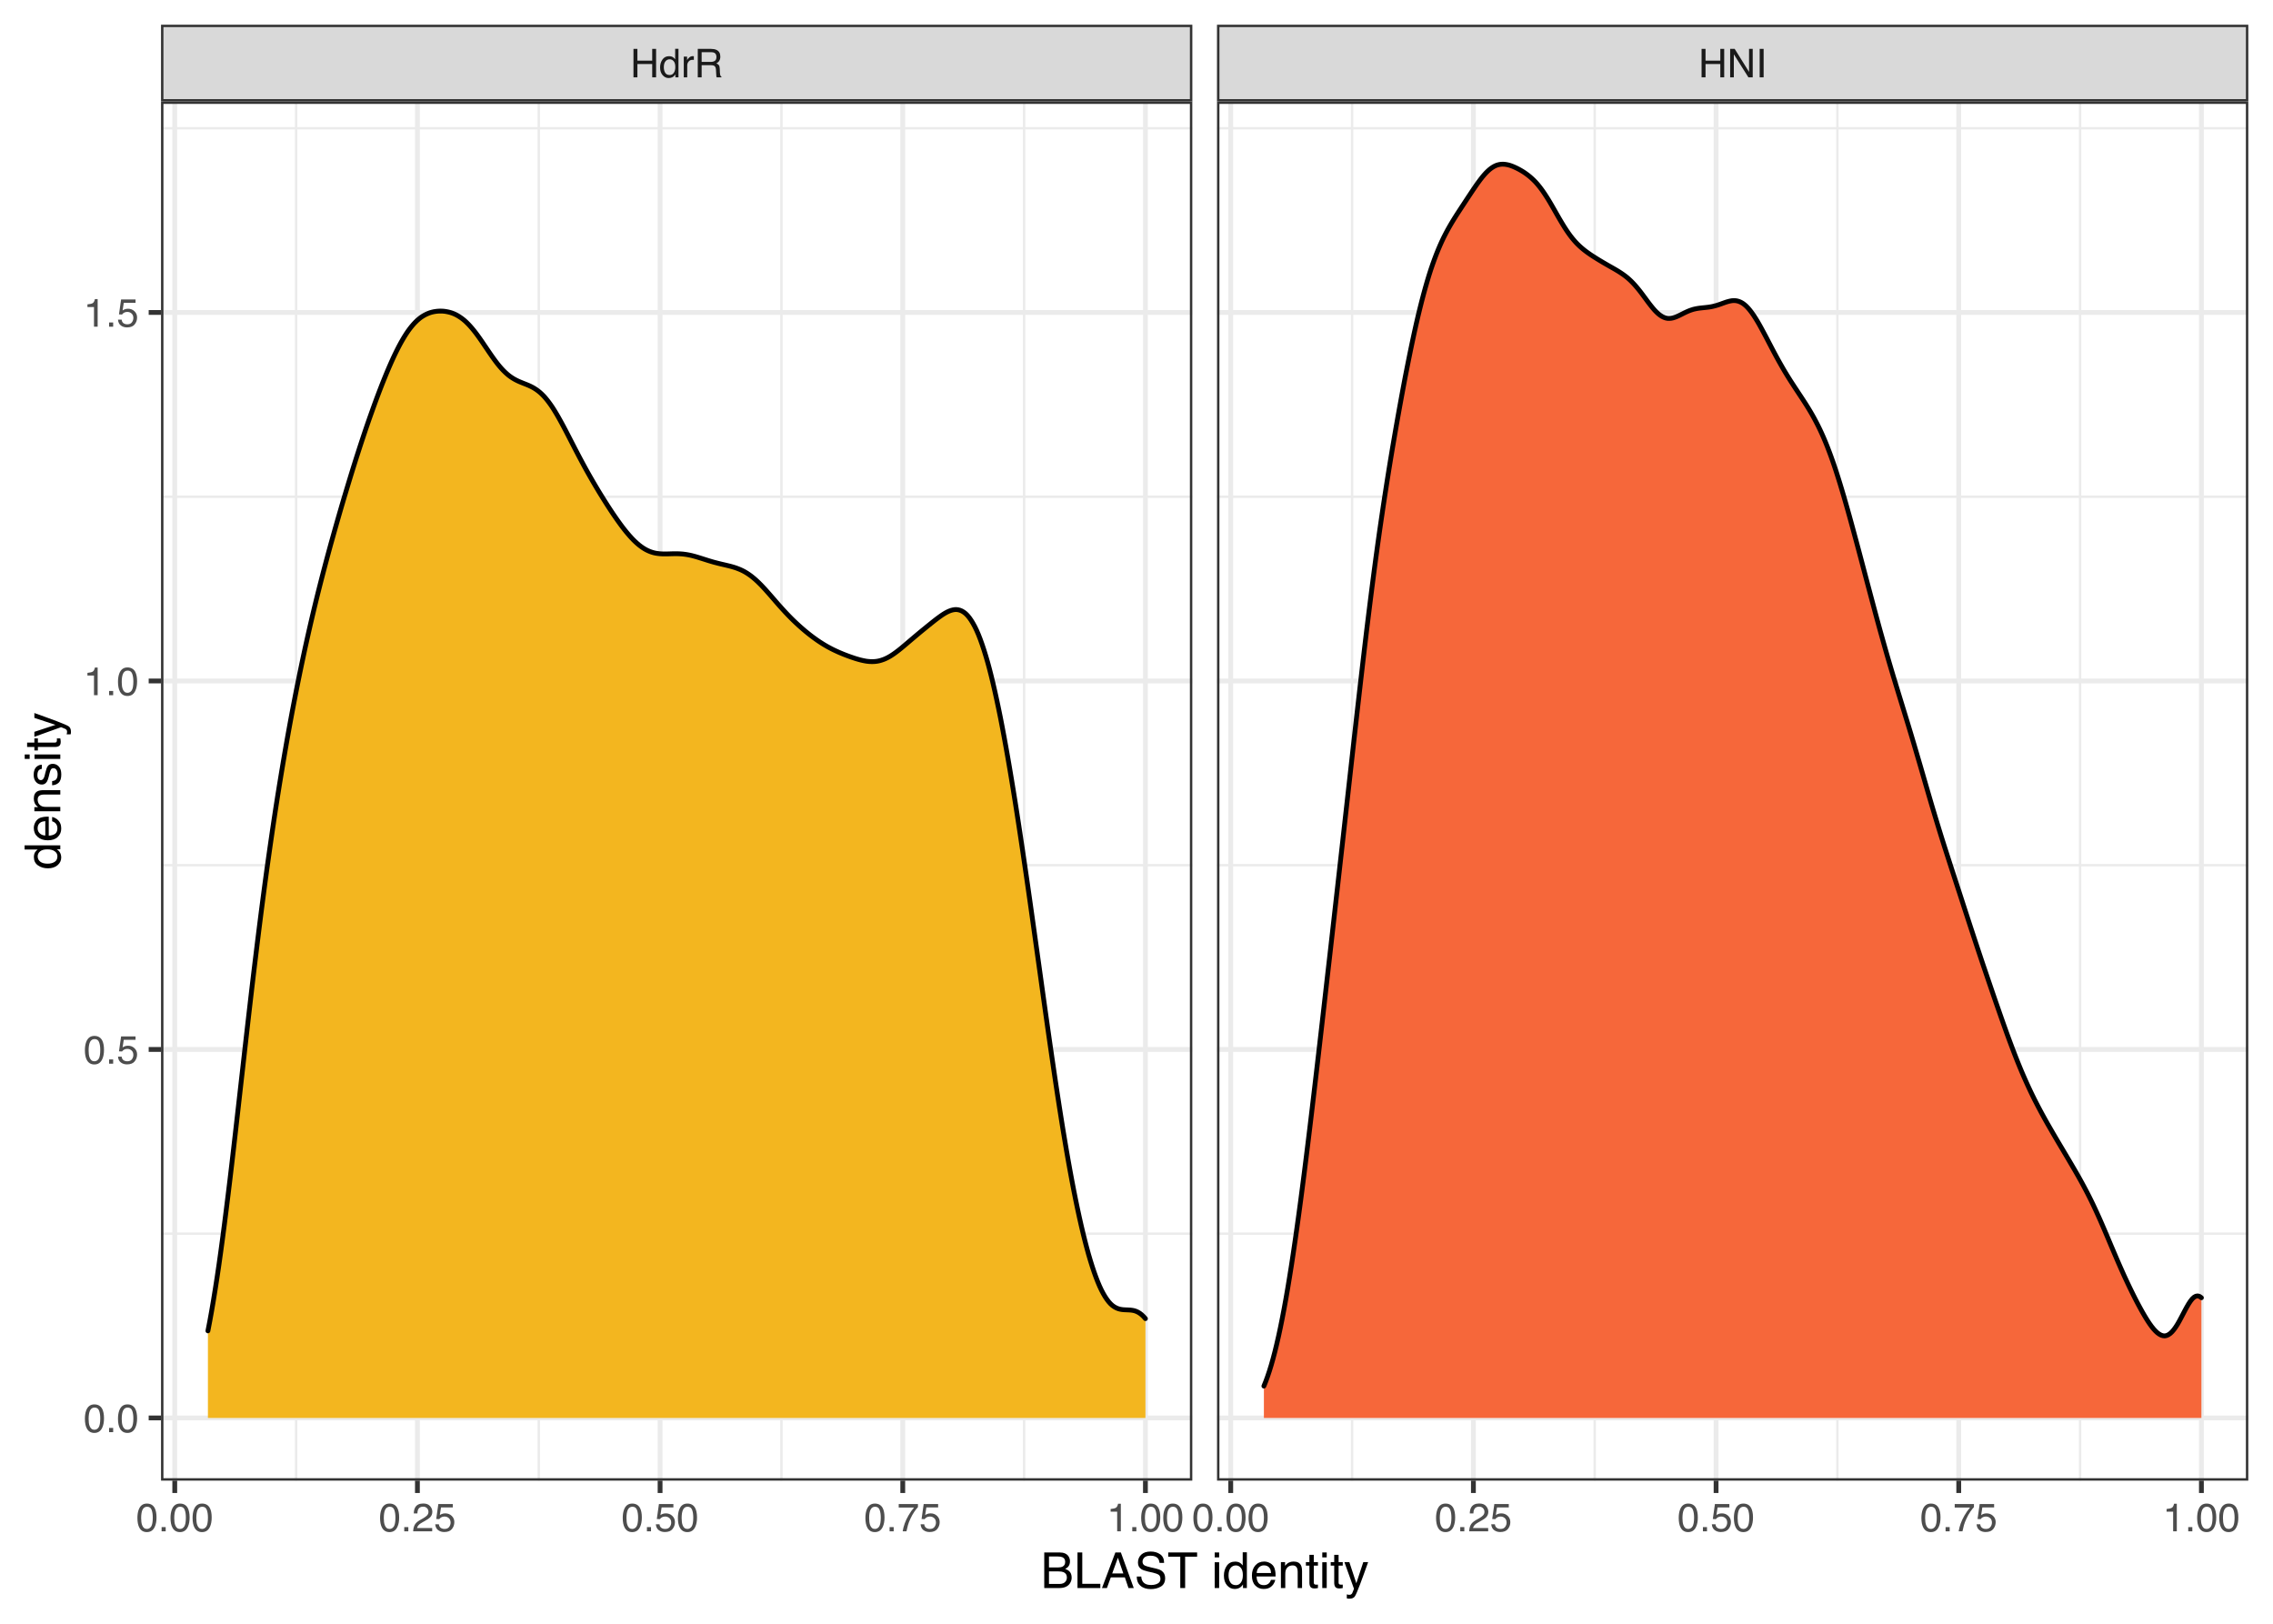 <?xml version="1.0" encoding="UTF-8"?>
<svg xmlns="http://www.w3.org/2000/svg" xmlns:xlink="http://www.w3.org/1999/xlink" width="504pt" height="360pt" viewBox="0 0 504 360" version="1.1">
<defs>
<g>
<symbol overflow="visible" id="glyph0-0">
<path style="stroke:none;" d="M 0.281 0 L 0.281 -6.312 L 5.297 -6.312 L 5.297 0 Z M 4.5 -0.797 L 4.5 -5.516 L 1.078 -5.516 L 1.078 -0.797 Z M 4.5 -0.797 "/>
</symbol>
<symbol overflow="visible" id="glyph0-1">
<path style="stroke:none;" d="M 0.688 -6.312 L 1.562 -6.312 L 1.562 -3.703 L 4.844 -3.703 L 4.844 -6.312 L 5.703 -6.312 L 5.703 0 L 4.844 0 L 4.844 -2.953 L 1.562 -2.953 L 1.562 0 L 0.688 0 Z M 0.688 -6.312 "/>
</symbol>
<symbol overflow="visible" id="glyph0-2">
<path style="stroke:none;" d="M 1.062 -2.25 C 1.062 -1.75 1.164 -1.332 1.375 -1 C 1.582 -0.676 1.914 -0.516 2.375 -0.516 C 2.727 -0.516 3.02 -0.664 3.25 -0.969 C 3.488 -1.281 3.609 -1.723 3.609 -2.297 C 3.609 -2.879 3.488 -3.305 3.25 -3.578 C 3.008 -3.859 2.711 -4 2.359 -4 C 1.973 -4 1.66 -3.848 1.422 -3.547 C 1.18 -3.254 1.062 -2.82 1.062 -2.25 Z M 2.219 -4.688 C 2.57 -4.688 2.867 -4.609 3.109 -4.453 C 3.242 -4.367 3.398 -4.219 3.578 -4 L 3.578 -6.328 L 4.312 -6.328 L 4.312 0 L 3.625 0 L 3.625 -0.641 C 3.438 -0.359 3.219 -0.156 2.969 -0.031 C 2.727 0.094 2.453 0.156 2.141 0.156 C 1.617 0.156 1.172 -0.055 0.797 -0.484 C 0.422 -0.91 0.234 -1.484 0.234 -2.203 C 0.234 -2.867 0.406 -3.445 0.75 -3.938 C 1.094 -4.438 1.582 -4.688 2.219 -4.688 Z M 2.219 -4.688 "/>
</symbol>
<symbol overflow="visible" id="glyph0-3">
<path style="stroke:none;" d="M 0.594 -4.594 L 1.328 -4.594 L 1.328 -3.812 C 1.379 -3.957 1.523 -4.141 1.766 -4.359 C 2.004 -4.586 2.273 -4.703 2.578 -4.703 C 2.586 -4.703 2.609 -4.695 2.641 -4.688 C 2.68 -4.688 2.742 -4.688 2.828 -4.688 L 2.828 -3.859 C 2.773 -3.867 2.727 -3.875 2.688 -3.875 C 2.656 -3.883 2.617 -3.891 2.578 -3.891 C 2.18 -3.891 1.879 -3.766 1.672 -3.516 C 1.461 -3.266 1.359 -2.973 1.359 -2.641 L 1.359 0 L 0.594 0 Z M 0.594 -4.594 "/>
</symbol>
<symbol overflow="visible" id="glyph0-4">
<path style="stroke:none;" d="M 3.609 -3.422 C 4.004 -3.422 4.316 -3.5 4.547 -3.656 C 4.785 -3.82 4.906 -4.113 4.906 -4.531 C 4.906 -4.977 4.742 -5.285 4.422 -5.453 C 4.242 -5.535 4.008 -5.578 3.719 -5.578 L 1.625 -5.578 L 1.625 -3.422 Z M 0.766 -6.312 L 3.688 -6.312 C 4.176 -6.312 4.578 -6.238 4.891 -6.094 C 5.473 -5.832 5.766 -5.336 5.766 -4.609 C 5.766 -4.234 5.688 -3.922 5.531 -3.672 C 5.383 -3.43 5.172 -3.238 4.891 -3.094 C 5.129 -3 5.312 -2.867 5.438 -2.703 C 5.562 -2.547 5.629 -2.281 5.641 -1.906 L 5.672 -1.062 C 5.68 -0.82 5.703 -0.645 5.734 -0.531 C 5.785 -0.332 5.879 -0.203 6.016 -0.141 L 6.016 0 L 4.969 0 C 4.938 -0.051 4.91 -0.117 4.891 -0.203 C 4.879 -0.297 4.867 -0.461 4.859 -0.703 L 4.797 -1.766 C 4.773 -2.172 4.625 -2.445 4.344 -2.594 C 4.176 -2.664 3.922 -2.703 3.578 -2.703 L 1.625 -2.703 L 1.625 0 L 0.766 0 Z M 0.766 -6.312 "/>
</symbol>
<symbol overflow="visible" id="glyph0-5">
<path style="stroke:none;" d="M 0.672 -6.312 L 1.672 -6.312 L 4.859 -1.203 L 4.859 -6.312 L 5.672 -6.312 L 5.672 0 L 4.719 0 L 1.484 -5.109 L 1.484 0 L 0.672 0 Z M 3.125 -6.312 Z M 3.125 -6.312 "/>
</symbol>
<symbol overflow="visible" id="glyph0-6">
<path style="stroke:none;" d="M 0.859 -6.312 L 1.734 -6.312 L 1.734 0 L 0.859 0 Z M 0.859 -6.312 "/>
</symbol>
<symbol overflow="visible" id="glyph0-7">
<path style="stroke:none;" d="M 2.375 -6.156 C 3.176 -6.156 3.754 -5.828 4.109 -5.172 C 4.379 -4.66 4.516 -3.961 4.516 -3.078 C 4.516 -2.242 4.391 -1.555 4.141 -1.016 C 3.785 -0.223 3.195 0.172 2.375 0.172 C 1.633 0.172 1.082 -0.148 0.719 -0.797 C 0.426 -1.328 0.281 -2.047 0.281 -2.953 C 0.281 -3.648 0.367 -4.25 0.547 -4.75 C 0.879 -5.688 1.488 -6.156 2.375 -6.156 Z M 2.375 -0.531 C 2.77 -0.531 3.086 -0.707 3.328 -1.062 C 3.566 -1.426 3.688 -2.086 3.688 -3.047 C 3.688 -3.754 3.598 -4.332 3.422 -4.781 C 3.254 -5.227 2.922 -5.453 2.422 -5.453 C 1.973 -5.453 1.641 -5.238 1.422 -4.812 C 1.211 -4.383 1.109 -3.754 1.109 -2.922 C 1.109 -2.297 1.176 -1.789 1.312 -1.406 C 1.52 -0.82 1.875 -0.531 2.375 -0.531 Z M 2.375 -0.531 "/>
</symbol>
<symbol overflow="visible" id="glyph0-8">
<path style="stroke:none;" d="M 0.75 -0.938 L 1.656 -0.938 L 1.656 0 L 0.75 0 Z M 0.75 -0.938 "/>
</symbol>
<symbol overflow="visible" id="glyph0-9">
<path style="stroke:none;" d="M 0.281 0 C 0.301 -0.531 0.406 -0.988 0.594 -1.375 C 0.789 -1.77 1.164 -2.129 1.719 -2.453 L 2.547 -2.922 C 2.91 -3.141 3.164 -3.328 3.312 -3.484 C 3.551 -3.711 3.672 -3.984 3.672 -4.297 C 3.672 -4.648 3.562 -4.93 3.344 -5.141 C 3.133 -5.359 2.848 -5.469 2.484 -5.469 C 1.961 -5.469 1.598 -5.266 1.391 -4.859 C 1.285 -4.648 1.227 -4.352 1.219 -3.969 L 0.422 -3.969 C 0.43 -4.5 0.531 -4.938 0.719 -5.281 C 1.051 -5.875 1.645 -6.172 2.5 -6.172 C 3.195 -6.172 3.707 -5.977 4.031 -5.594 C 4.363 -5.219 4.531 -4.797 4.531 -4.328 C 4.531 -3.836 4.352 -3.414 4 -3.062 C 3.801 -2.863 3.441 -2.617 2.922 -2.328 L 2.344 -2 C 2.062 -1.844 1.836 -1.695 1.672 -1.562 C 1.391 -1.312 1.211 -1.035 1.141 -0.734 L 4.5 -0.734 L 4.5 0 Z M 0.281 0 "/>
</symbol>
<symbol overflow="visible" id="glyph0-10">
<path style="stroke:none;" d="M 1.094 -1.562 C 1.133 -1.125 1.336 -0.82 1.703 -0.656 C 1.879 -0.57 2.094 -0.531 2.344 -0.531 C 2.801 -0.531 3.141 -0.676 3.359 -0.969 C 3.578 -1.258 3.688 -1.582 3.688 -1.938 C 3.688 -2.363 3.555 -2.691 3.297 -2.922 C 3.035 -3.16 2.719 -3.281 2.344 -3.281 C 2.082 -3.281 1.852 -3.227 1.656 -3.125 C 1.469 -3.02 1.305 -2.879 1.172 -2.703 L 0.5 -2.734 L 0.969 -6.047 L 4.172 -6.047 L 4.172 -5.297 L 1.562 -5.297 L 1.297 -3.594 C 1.43 -3.695 1.566 -3.773 1.703 -3.828 C 1.93 -3.93 2.195 -3.984 2.5 -3.984 C 3.062 -3.984 3.535 -3.801 3.922 -3.438 C 4.316 -3.07 4.516 -2.609 4.516 -2.047 C 4.516 -1.461 4.332 -0.945 3.969 -0.5 C 3.613 -0.062 3.047 0.156 2.266 0.156 C 1.754 0.156 1.305 0.016 0.922 -0.266 C 0.547 -0.547 0.332 -0.977 0.281 -1.562 Z M 1.094 -1.562 "/>
</symbol>
<symbol overflow="visible" id="glyph0-11">
<path style="stroke:none;" d="M 4.594 -6.047 L 4.594 -5.375 C 4.395 -5.176 4.129 -4.836 3.797 -4.359 C 3.473 -3.891 3.188 -3.379 2.938 -2.828 C 2.688 -2.297 2.5 -1.812 2.375 -1.375 C 2.289 -1.082 2.18 -0.625 2.047 0 L 1.203 0 C 1.391 -1.176 1.816 -2.344 2.484 -3.5 C 2.879 -4.188 3.289 -4.773 3.719 -5.266 L 0.328 -5.266 L 0.328 -6.047 Z M 4.594 -6.047 "/>
</symbol>
<symbol overflow="visible" id="glyph0-12">
<path style="stroke:none;" d="M 0.844 -4.359 L 0.844 -4.953 C 1.395 -5.004 1.781 -5.094 2 -5.219 C 2.227 -5.344 2.395 -5.645 2.5 -6.125 L 3.109 -6.125 L 3.109 0 L 2.297 0 L 2.297 -4.359 Z M 0.844 -4.359 "/>
</symbol>
<symbol overflow="visible" id="glyph1-0">
<path style="stroke:none;" d="M 0.359 0 L 0.359 -7.891 L 6.625 -7.891 L 6.625 0 Z M 5.625 -0.984 L 5.625 -6.906 L 1.344 -6.906 L 1.344 -0.984 Z M 5.625 -0.984 "/>
</symbol>
<symbol overflow="visible" id="glyph1-1">
<path style="stroke:none;" d="M 3.797 -4.562 C 4.254 -4.562 4.609 -4.625 4.859 -4.75 C 5.254 -4.938 5.453 -5.289 5.453 -5.812 C 5.453 -6.32 5.238 -6.664 4.812 -6.844 C 4.582 -6.945 4.234 -7 3.766 -7 L 1.859 -7 L 1.859 -4.562 Z M 4.156 -0.906 C 4.812 -0.906 5.281 -1.098 5.562 -1.484 C 5.738 -1.723 5.828 -2.016 5.828 -2.359 C 5.828 -2.93 5.57 -3.32 5.062 -3.531 C 4.789 -3.633 4.43 -3.688 3.984 -3.688 L 1.859 -3.688 L 1.859 -0.906 Z M 0.812 -7.891 L 4.203 -7.891 C 5.129 -7.891 5.785 -7.613 6.172 -7.062 C 6.398 -6.738 6.516 -6.363 6.516 -5.938 C 6.516 -5.438 6.375 -5.023 6.094 -4.703 C 5.945 -4.535 5.734 -4.383 5.453 -4.25 C 5.859 -4.094 6.16 -3.922 6.359 -3.734 C 6.711 -3.391 6.891 -2.91 6.891 -2.297 C 6.891 -1.797 6.734 -1.336 6.422 -0.922 C 5.941 -0.305 5.18 0 4.141 0 L 0.812 0 Z M 0.812 -7.891 "/>
</symbol>
<symbol overflow="visible" id="glyph1-2">
<path style="stroke:none;" d="M 0.844 -7.891 L 1.906 -7.891 L 1.906 -0.938 L 5.906 -0.938 L 5.906 0 L 0.844 0 Z M 0.844 -7.891 "/>
</symbol>
<symbol overflow="visible" id="glyph1-3">
<path style="stroke:none;" d="M 4.891 -3.234 L 3.688 -6.719 L 2.422 -3.234 Z M 3.125 -7.891 L 4.344 -7.891 L 7.203 0 L 6.031 0 L 5.234 -2.359 L 2.109 -2.359 L 1.25 0 L 0.156 0 Z M 3.125 -7.891 "/>
</symbol>
<symbol overflow="visible" id="glyph1-4">
<path style="stroke:none;" d="M 1.531 -2.547 C 1.562 -2.098 1.672 -1.734 1.859 -1.453 C 2.211 -0.93 2.836 -0.672 3.734 -0.672 C 4.129 -0.672 4.492 -0.727 4.828 -0.844 C 5.461 -1.062 5.781 -1.457 5.781 -2.031 C 5.781 -2.469 5.645 -2.773 5.375 -2.953 C 5.102 -3.129 4.676 -3.285 4.094 -3.422 L 3.031 -3.656 C 2.332 -3.82 1.836 -4 1.547 -4.188 C 1.047 -4.508 0.797 -5 0.797 -5.656 C 0.797 -6.363 1.039 -6.945 1.531 -7.406 C 2.02 -7.863 2.711 -8.094 3.609 -8.094 C 4.441 -8.094 5.145 -7.891 5.719 -7.484 C 6.301 -7.086 6.594 -6.453 6.594 -5.578 L 5.594 -5.578 C 5.531 -5.992 5.414 -6.316 5.25 -6.547 C 4.914 -6.961 4.359 -7.172 3.578 -7.172 C 2.953 -7.172 2.5 -7.035 2.219 -6.766 C 1.945 -6.504 1.812 -6.195 1.812 -5.844 C 1.812 -5.457 1.973 -5.176 2.297 -5 C 2.504 -4.883 2.984 -4.738 3.734 -4.562 L 4.828 -4.312 C 5.367 -4.188 5.781 -4.02 6.062 -3.812 C 6.57 -3.445 6.828 -2.91 6.828 -2.203 C 6.828 -1.328 6.508 -0.703 5.875 -0.328 C 5.238 0.047 4.5 0.234 3.656 0.234 C 2.676 0.234 1.906 -0.016 1.344 -0.516 C 0.789 -1.016 0.52 -1.691 0.531 -2.547 Z M 3.703 -8.109 Z M 3.703 -8.109 "/>
</symbol>
<symbol overflow="visible" id="glyph1-5">
<path style="stroke:none;" d="M 6.578 -7.891 L 6.578 -6.953 L 3.922 -6.953 L 3.922 0 L 2.844 0 L 2.844 -6.953 L 0.172 -6.953 L 0.172 -7.891 Z M 6.578 -7.891 "/>
</symbol>
<symbol overflow="visible" id="glyph1-6">
<path style="stroke:none;" d=""/>
</symbol>
<symbol overflow="visible" id="glyph1-7">
<path style="stroke:none;" d="M 0.703 -5.719 L 1.688 -5.719 L 1.688 0 L 0.703 0 Z M 0.703 -7.891 L 1.688 -7.891 L 1.688 -6.797 L 0.703 -6.797 Z M 0.703 -7.891 "/>
</symbol>
<symbol overflow="visible" id="glyph1-8">
<path style="stroke:none;" d="M 1.328 -2.812 C 1.328 -2.195 1.457 -1.68 1.719 -1.266 C 1.977 -0.848 2.395 -0.641 2.969 -0.641 C 3.414 -0.641 3.781 -0.832 4.062 -1.219 C 4.352 -1.602 4.5 -2.156 4.5 -2.875 C 4.5 -3.602 4.348 -4.141 4.047 -4.484 C 3.754 -4.836 3.391 -5.016 2.953 -5.016 C 2.473 -5.016 2.082 -4.828 1.781 -4.453 C 1.477 -4.078 1.328 -3.531 1.328 -2.812 Z M 2.781 -5.859 C 3.219 -5.859 3.586 -5.766 3.891 -5.578 C 4.055 -5.473 4.25 -5.285 4.469 -5.016 L 4.469 -7.922 L 5.391 -7.922 L 5.391 0 L 4.531 0 L 4.531 -0.797 C 4.301 -0.441 4.031 -0.188 3.719 -0.031 C 3.414 0.125 3.066 0.203 2.672 0.203 C 2.023 0.203 1.469 -0.062 1 -0.594 C 0.531 -1.133 0.297 -1.852 0.297 -2.75 C 0.297 -3.594 0.508 -4.32 0.938 -4.938 C 1.363 -5.551 1.977 -5.859 2.781 -5.859 Z M 2.781 -5.859 "/>
</symbol>
<symbol overflow="visible" id="glyph1-9">
<path style="stroke:none;" d="M 3.109 -5.875 C 3.516 -5.875 3.906 -5.781 4.281 -5.594 C 4.664 -5.406 4.961 -5.156 5.172 -4.844 C 5.359 -4.562 5.484 -4.223 5.547 -3.828 C 5.609 -3.566 5.641 -3.145 5.641 -2.562 L 1.422 -2.562 C 1.441 -1.977 1.578 -1.508 1.828 -1.156 C 2.086 -0.812 2.488 -0.641 3.031 -0.641 C 3.539 -0.641 3.945 -0.805 4.25 -1.141 C 4.414 -1.328 4.535 -1.551 4.609 -1.812 L 5.562 -1.812 C 5.531 -1.594 5.441 -1.352 5.297 -1.094 C 5.16 -0.832 5.004 -0.625 4.828 -0.469 C 4.535 -0.176 4.176 0.02 3.75 0.125 C 3.508 0.176 3.242 0.203 2.953 0.203 C 2.234 0.203 1.625 -0.055 1.125 -0.578 C 0.633 -1.098 0.391 -1.828 0.391 -2.766 C 0.391 -3.691 0.641 -4.441 1.141 -5.016 C 1.641 -5.586 2.297 -5.875 3.109 -5.875 Z M 4.641 -3.328 C 4.609 -3.754 4.52 -4.094 4.375 -4.344 C 4.102 -4.801 3.66 -5.031 3.047 -5.031 C 2.598 -5.031 2.223 -4.867 1.922 -4.547 C 1.629 -4.234 1.473 -3.828 1.453 -3.328 Z M 3.016 -5.891 Z M 3.016 -5.891 "/>
</symbol>
<symbol overflow="visible" id="glyph1-10">
<path style="stroke:none;" d="M 0.703 -5.75 L 1.625 -5.75 L 1.625 -4.938 C 1.895 -5.27 2.18 -5.508 2.484 -5.656 C 2.797 -5.801 3.133 -5.875 3.5 -5.875 C 4.32 -5.875 4.875 -5.594 5.156 -5.031 C 5.312 -4.719 5.391 -4.27 5.391 -3.688 L 5.391 0 L 4.422 0 L 4.422 -3.625 C 4.422 -3.977 4.367 -4.258 4.266 -4.469 C 4.086 -4.832 3.773 -5.016 3.328 -5.016 C 3.098 -5.016 2.91 -4.988 2.766 -4.938 C 2.492 -4.863 2.258 -4.707 2.062 -4.469 C 1.906 -4.281 1.801 -4.082 1.75 -3.875 C 1.695 -3.676 1.672 -3.391 1.672 -3.016 L 1.672 0 L 0.703 0 Z M 2.984 -5.891 Z M 2.984 -5.891 "/>
</symbol>
<symbol overflow="visible" id="glyph1-11">
<path style="stroke:none;" d="M 0.906 -7.359 L 1.875 -7.359 L 1.875 -5.75 L 2.797 -5.75 L 2.797 -4.969 L 1.875 -4.969 L 1.875 -1.203 C 1.875 -1.004 1.941 -0.875 2.078 -0.812 C 2.16 -0.77 2.285 -0.75 2.453 -0.75 C 2.504 -0.75 2.555 -0.75 2.609 -0.75 C 2.66 -0.75 2.723 -0.754 2.797 -0.766 L 2.797 0 C 2.68 0.031 2.562 0.051 2.438 0.062 C 2.32 0.082 2.195 0.094 2.062 0.094 C 1.613 0.094 1.305 -0.02 1.141 -0.25 C 0.984 -0.488 0.906 -0.789 0.906 -1.156 L 0.906 -4.969 L 0.125 -4.969 L 0.125 -5.75 L 0.906 -5.75 Z M 0.906 -7.359 "/>
</symbol>
<symbol overflow="visible" id="glyph1-12">
<path style="stroke:none;" d="M 4.297 -5.75 L 5.375 -5.75 C 5.238 -5.383 4.938 -4.547 4.469 -3.234 C 4.113 -2.242 3.816 -1.438 3.578 -0.812 C 3.023 0.656 2.633 1.551 2.406 1.875 C 2.176 2.195 1.781 2.359 1.219 2.359 C 1.082 2.359 0.977 2.352 0.906 2.344 C 0.832 2.332 0.742 2.312 0.641 2.281 L 0.641 1.406 C 0.805 1.445 0.926 1.473 1 1.484 C 1.07 1.492 1.141 1.5 1.203 1.5 C 1.379 1.5 1.508 1.469 1.594 1.406 C 1.676 1.352 1.75 1.285 1.812 1.203 C 1.82 1.172 1.883 1.02 2 0.75 C 2.113 0.488 2.191 0.297 2.234 0.172 L 0.109 -5.75 L 1.203 -5.75 L 2.75 -1.062 Z M 2.75 -5.891 Z M 2.75 -5.891 "/>
</symbol>
<symbol overflow="visible" id="glyph2-0">
<path style="stroke:none;" d="M 0 -0.359 L -7.891 -0.359 L -7.891 -6.625 L 0 -6.625 Z M -0.984 -5.625 L -6.906 -5.625 L -6.906 -1.344 L -0.984 -1.344 Z M -0.984 -5.625 "/>
</symbol>
<symbol overflow="visible" id="glyph2-1">
<path style="stroke:none;" d="M -2.812 -1.328 C -2.195 -1.328 -1.68 -1.457 -1.266 -1.719 C -0.848 -1.977 -0.641 -2.395 -0.641 -2.969 C -0.641 -3.414 -0.832 -3.781 -1.219 -4.062 C -1.602 -4.352 -2.156 -4.5 -2.875 -4.5 C -3.602 -4.5 -4.141 -4.348 -4.484 -4.047 C -4.836 -3.754 -5.016 -3.391 -5.016 -2.953 C -5.016 -2.473 -4.828 -2.082 -4.453 -1.781 C -4.078 -1.477 -3.531 -1.328 -2.812 -1.328 Z M -5.859 -2.781 C -5.859 -3.219 -5.766 -3.586 -5.578 -3.891 C -5.473 -4.055 -5.285 -4.25 -5.016 -4.469 L -7.922 -4.469 L -7.922 -5.391 L 0 -5.391 L 0 -4.531 L -0.797 -4.531 C -0.441 -4.301 -0.188 -4.031 -0.031 -3.719 C 0.125 -3.414 0.203 -3.066 0.203 -2.672 C 0.203 -2.023 -0.062 -1.469 -0.594 -1 C -1.133 -0.531 -1.852 -0.297 -2.75 -0.297 C -3.594 -0.297 -4.32 -0.508 -4.938 -0.938 C -5.551 -1.363 -5.859 -1.977 -5.859 -2.781 Z M -5.859 -2.781 "/>
</symbol>
<symbol overflow="visible" id="glyph2-2">
<path style="stroke:none;" d="M -5.875 -3.109 C -5.875 -3.516 -5.781 -3.906 -5.594 -4.281 C -5.406 -4.664 -5.156 -4.961 -4.844 -5.172 C -4.562 -5.359 -4.223 -5.484 -3.828 -5.547 C -3.566 -5.609 -3.145 -5.641 -2.562 -5.641 L -2.562 -1.422 C -1.977 -1.441 -1.508 -1.578 -1.156 -1.828 C -0.812 -2.086 -0.641 -2.488 -0.641 -3.031 C -0.641 -3.539 -0.805 -3.945 -1.141 -4.25 C -1.328 -4.414 -1.551 -4.535 -1.812 -4.609 L -1.812 -5.562 C -1.594 -5.531 -1.352 -5.441 -1.094 -5.297 C -0.832 -5.16 -0.625 -5.004 -0.469 -4.828 C -0.176 -4.535 0.02 -4.176 0.125 -3.75 C 0.176 -3.508 0.203 -3.242 0.203 -2.953 C 0.203 -2.234 -0.055 -1.625 -0.578 -1.125 C -1.098 -0.633 -1.828 -0.391 -2.766 -0.391 C -3.691 -0.391 -4.441 -0.641 -5.016 -1.141 C -5.586 -1.641 -5.875 -2.297 -5.875 -3.109 Z M -3.328 -4.641 C -3.754 -4.609 -4.094 -4.52 -4.344 -4.375 C -4.801 -4.102 -5.031 -3.66 -5.031 -3.047 C -5.031 -2.598 -4.867 -2.223 -4.547 -1.922 C -4.234 -1.629 -3.828 -1.473 -3.328 -1.453 Z M -5.891 -3.016 Z M -5.891 -3.016 "/>
</symbol>
<symbol overflow="visible" id="glyph2-3">
<path style="stroke:none;" d="M -5.75 -0.703 L -5.75 -1.625 L -4.938 -1.625 C -5.27 -1.895 -5.508 -2.18 -5.656 -2.484 C -5.801 -2.797 -5.875 -3.133 -5.875 -3.5 C -5.875 -4.32 -5.594 -4.875 -5.031 -5.156 C -4.719 -5.312 -4.27 -5.391 -3.688 -5.391 L 0 -5.391 L 0 -4.422 L -3.625 -4.422 C -3.977 -4.422 -4.258 -4.367 -4.469 -4.266 C -4.832 -4.086 -5.016 -3.773 -5.016 -3.328 C -5.016 -3.098 -4.988 -2.91 -4.938 -2.766 C -4.863 -2.492 -4.707 -2.258 -4.469 -2.062 C -4.281 -1.906 -4.082 -1.801 -3.875 -1.75 C -3.676 -1.695 -3.391 -1.672 -3.016 -1.672 L 0 -1.672 L 0 -0.703 Z M -5.891 -2.984 Z M -5.891 -2.984 "/>
</symbol>
<symbol overflow="visible" id="glyph2-4">
<path style="stroke:none;" d="M -1.812 -1.281 C -1.488 -1.312 -1.238 -1.395 -1.062 -1.531 C -0.75 -1.77 -0.594 -2.191 -0.594 -2.797 C -0.594 -3.148 -0.672 -3.461 -0.828 -3.734 C -0.984 -4.004 -1.223 -4.141 -1.547 -4.141 C -1.797 -4.141 -1.984 -4.031 -2.109 -3.812 C -2.191 -3.676 -2.285 -3.398 -2.391 -2.984 L -2.578 -2.219 C -2.703 -1.727 -2.836 -1.367 -2.984 -1.141 C -3.254 -0.723 -3.617 -0.516 -4.078 -0.516 C -4.617 -0.516 -5.055 -0.707 -5.391 -1.094 C -5.734 -1.488 -5.906 -2.02 -5.906 -2.688 C -5.906 -3.551 -5.648 -4.176 -5.141 -4.562 C -4.816 -4.801 -4.469 -4.914 -4.094 -4.906 L -4.094 -4 C -4.312 -3.977 -4.508 -3.898 -4.688 -3.766 C -4.945 -3.547 -5.078 -3.16 -5.078 -2.609 C -5.078 -2.242 -5.004 -1.969 -4.859 -1.781 C -4.723 -1.594 -4.539 -1.5 -4.312 -1.5 C -4.062 -1.5 -3.863 -1.625 -3.719 -1.875 C -3.625 -2.008 -3.539 -2.219 -3.469 -2.5 L -3.312 -3.141 C -3.145 -3.836 -2.984 -4.301 -2.828 -4.531 C -2.578 -4.914 -2.191 -5.109 -1.672 -5.109 C -1.148 -5.109 -0.703 -4.91 -0.328 -4.516 C 0.035 -4.129 0.219 -3.539 0.219 -2.75 C 0.219 -1.895 0.023 -1.285 -0.359 -0.922 C -0.754 -0.566 -1.238 -0.379 -1.812 -0.359 Z M -5.891 -2.719 Z M -5.891 -2.719 "/>
</symbol>
<symbol overflow="visible" id="glyph2-5">
<path style="stroke:none;" d="M -5.719 -0.703 L -5.719 -1.688 L 0 -1.688 L 0 -0.703 Z M -7.891 -0.703 L -7.891 -1.688 L -6.797 -1.688 L -6.797 -0.703 Z M -7.891 -0.703 "/>
</symbol>
<symbol overflow="visible" id="glyph2-6">
<path style="stroke:none;" d="M -7.359 -0.906 L -7.359 -1.875 L -5.75 -1.875 L -5.75 -2.797 L -4.969 -2.797 L -4.969 -1.875 L -1.203 -1.875 C -1.004 -1.875 -0.875 -1.941 -0.812 -2.078 C -0.77 -2.16 -0.75 -2.285 -0.75 -2.453 C -0.75 -2.504 -0.75 -2.555 -0.75 -2.609 C -0.75 -2.66 -0.754 -2.723 -0.766 -2.797 L 0 -2.797 C 0.031 -2.68 0.051 -2.562 0.062 -2.438 C 0.082 -2.32 0.094 -2.195 0.094 -2.062 C 0.094 -1.613 -0.02 -1.305 -0.25 -1.141 C -0.488 -0.984 -0.789 -0.906 -1.156 -0.906 L -4.969 -0.906 L -4.969 -0.125 L -5.75 -0.125 L -5.75 -0.906 Z M -7.359 -0.906 "/>
</symbol>
<symbol overflow="visible" id="glyph2-7">
<path style="stroke:none;" d="M -5.75 -4.297 L -5.75 -5.375 C -5.383 -5.238 -4.547 -4.938 -3.234 -4.469 C -2.242 -4.113 -1.438 -3.816 -0.812 -3.578 C 0.656 -3.023 1.551 -2.633 1.875 -2.406 C 2.195 -2.176 2.359 -1.781 2.359 -1.219 C 2.359 -1.082 2.352 -0.977 2.344 -0.906 C 2.332 -0.832 2.312 -0.742 2.281 -0.641 L 1.406 -0.641 C 1.445 -0.805 1.473 -0.926 1.484 -1 C 1.492 -1.07 1.5 -1.141 1.5 -1.203 C 1.5 -1.379 1.469 -1.508 1.406 -1.594 C 1.352 -1.676 1.285 -1.75 1.203 -1.812 C 1.172 -1.82 1.02 -1.883 0.75 -2 C 0.488 -2.113 0.297 -2.191 0.172 -2.234 L -5.75 -0.109 L -5.75 -1.203 L -1.062 -2.75 Z M -5.891 -2.75 Z M -5.891 -2.75 "/>
</symbol>
</g>
<clipPath id="clip1">
  <path d="M 35.707 22.504 L 264.375 22.504 L 264.375 328.266 L 35.707 328.266 Z M 35.707 22.504 "/>
</clipPath>
<clipPath id="clip2">
  <path d="M 35.707 273 L 264.375 273 L 264.375 274 L 35.707 274 Z M 35.707 273 "/>
</clipPath>
<clipPath id="clip3">
  <path d="M 35.707 191 L 264.375 191 L 264.375 193 L 35.707 193 Z M 35.707 191 "/>
</clipPath>
<clipPath id="clip4">
  <path d="M 35.707 109 L 264.375 109 L 264.375 111 L 35.707 111 Z M 35.707 109 "/>
</clipPath>
<clipPath id="clip5">
  <path d="M 35.707 28 L 264.375 28 L 264.375 29 L 35.707 29 Z M 35.707 28 "/>
</clipPath>
<clipPath id="clip6">
  <path d="M 65 22.504 L 66 22.504 L 66 328.266 L 65 328.266 Z M 65 22.504 "/>
</clipPath>
<clipPath id="clip7">
  <path d="M 119 22.504 L 120 22.504 L 120 328.266 L 119 328.266 Z M 119 22.504 "/>
</clipPath>
<clipPath id="clip8">
  <path d="M 173 22.504 L 174 22.504 L 174 328.266 L 173 328.266 Z M 173 22.504 "/>
</clipPath>
<clipPath id="clip9">
  <path d="M 226 22.504 L 228 22.504 L 228 328.266 L 226 328.266 Z M 226 22.504 "/>
</clipPath>
<clipPath id="clip10">
  <path d="M 35.707 313 L 264.375 313 L 264.375 315 L 35.707 315 Z M 35.707 313 "/>
</clipPath>
<clipPath id="clip11">
  <path d="M 35.707 232 L 264.375 232 L 264.375 234 L 35.707 234 Z M 35.707 232 "/>
</clipPath>
<clipPath id="clip12">
  <path d="M 35.707 150 L 264.375 150 L 264.375 152 L 35.707 152 Z M 35.707 150 "/>
</clipPath>
<clipPath id="clip13">
  <path d="M 35.707 68 L 264.375 68 L 264.375 70 L 35.707 70 Z M 35.707 68 "/>
</clipPath>
<clipPath id="clip14">
  <path d="M 38 22.504 L 40 22.504 L 40 328.266 L 38 328.266 Z M 38 22.504 "/>
</clipPath>
<clipPath id="clip15">
  <path d="M 92 22.504 L 94 22.504 L 94 328.266 L 92 328.266 Z M 92 22.504 "/>
</clipPath>
<clipPath id="clip16">
  <path d="M 145 22.504 L 147 22.504 L 147 328.266 L 145 328.266 Z M 145 22.504 "/>
</clipPath>
<clipPath id="clip17">
  <path d="M 199 22.504 L 201 22.504 L 201 328.266 L 199 328.266 Z M 199 22.504 "/>
</clipPath>
<clipPath id="clip18">
  <path d="M 253 22.504 L 255 22.504 L 255 328.266 L 253 328.266 Z M 253 22.504 "/>
</clipPath>
<clipPath id="clip19">
  <path d="M 35.707 22.504 L 264.375 22.504 L 264.375 328.266 L 35.707 328.266 Z M 35.707 22.504 "/>
</clipPath>
<clipPath id="clip20">
  <path d="M 269.855 22.504 L 498.523 22.504 L 498.523 328.266 L 269.855 328.266 Z M 269.855 22.504 "/>
</clipPath>
<clipPath id="clip21">
  <path d="M 269.855 273 L 498.523 273 L 498.523 274 L 269.855 274 Z M 269.855 273 "/>
</clipPath>
<clipPath id="clip22">
  <path d="M 269.855 191 L 498.523 191 L 498.523 193 L 269.855 193 Z M 269.855 191 "/>
</clipPath>
<clipPath id="clip23">
  <path d="M 269.855 109 L 498.523 109 L 498.523 111 L 269.855 111 Z M 269.855 109 "/>
</clipPath>
<clipPath id="clip24">
  <path d="M 269.855 28 L 498.523 28 L 498.523 29 L 269.855 29 Z M 269.855 28 "/>
</clipPath>
<clipPath id="clip25">
  <path d="M 299 22.504 L 301 22.504 L 301 328.266 L 299 328.266 Z M 299 22.504 "/>
</clipPath>
<clipPath id="clip26">
  <path d="M 353 22.504 L 354 22.504 L 354 328.266 L 353 328.266 Z M 353 22.504 "/>
</clipPath>
<clipPath id="clip27">
  <path d="M 407 22.504 L 408 22.504 L 408 328.266 L 407 328.266 Z M 407 22.504 "/>
</clipPath>
<clipPath id="clip28">
  <path d="M 460 22.504 L 462 22.504 L 462 328.266 L 460 328.266 Z M 460 22.504 "/>
</clipPath>
<clipPath id="clip29">
  <path d="M 269.855 313 L 498.523 313 L 498.523 315 L 269.855 315 Z M 269.855 313 "/>
</clipPath>
<clipPath id="clip30">
  <path d="M 269.855 232 L 498.523 232 L 498.523 234 L 269.855 234 Z M 269.855 232 "/>
</clipPath>
<clipPath id="clip31">
  <path d="M 269.855 150 L 498.523 150 L 498.523 152 L 269.855 152 Z M 269.855 150 "/>
</clipPath>
<clipPath id="clip32">
  <path d="M 269.855 68 L 498.523 68 L 498.523 70 L 269.855 70 Z M 269.855 68 "/>
</clipPath>
<clipPath id="clip33">
  <path d="M 272 22.504 L 274 22.504 L 274 328.266 L 272 328.266 Z M 272 22.504 "/>
</clipPath>
<clipPath id="clip34">
  <path d="M 326 22.504 L 328 22.504 L 328 328.266 L 326 328.266 Z M 326 22.504 "/>
</clipPath>
<clipPath id="clip35">
  <path d="M 379 22.504 L 382 22.504 L 382 328.266 L 379 328.266 Z M 379 22.504 "/>
</clipPath>
<clipPath id="clip36">
  <path d="M 433 22.504 L 435 22.504 L 435 328.266 L 433 328.266 Z M 433 22.504 "/>
</clipPath>
<clipPath id="clip37">
  <path d="M 487 22.504 L 489 22.504 L 489 328.266 L 487 328.266 Z M 487 22.504 "/>
</clipPath>
<clipPath id="clip38">
  <path d="M 269.855 22.504 L 498.523 22.504 L 498.523 328.266 L 269.855 328.266 Z M 269.855 22.504 "/>
</clipPath>
<clipPath id="clip39">
  <path d="M 35.707 5.48 L 264.375 5.48 L 264.375 22.508 L 35.707 22.508 Z M 35.707 5.48 "/>
</clipPath>
<clipPath id="clip40">
  <path d="M 269.855 5.48 L 498.523 5.48 L 498.523 22.508 L 269.855 22.508 Z M 269.855 5.48 "/>
</clipPath>
</defs>
<g id="surface1346">
<rect x="0" y="0" width="504" height="360" style="fill:rgb(100%,100%,100%);fill-opacity:1;stroke:none;"/>
<rect x="0" y="0" width="504" height="360" style="fill:rgb(100%,100%,100%);fill-opacity:1;stroke:none;"/>
<path style="fill:none;stroke-width:1.067;stroke-linecap:round;stroke-linejoin:round;stroke:rgb(100%,100%,100%);stroke-opacity:1;stroke-miterlimit:10;" d="M 0 360 L 504 360 L 504 0 L 0 0 Z M 0 360 "/>
<g clip-path="url(#clip1)" clip-rule="nonzero">
<path style=" stroke:none;fill-rule:nonzero;fill:rgb(100%,100%,100%);fill-opacity:1;" d="M 35.707 328.266 L 264.375 328.266 L 264.375 22.504 L 35.707 22.504 Z M 35.707 328.266 "/>
</g>
<g clip-path="url(#clip2)" clip-rule="nonzero">
<path style="fill:none;stroke-width:0.533;stroke-linecap:butt;stroke-linejoin:round;stroke:rgb(92.157%,92.157%,92.157%);stroke-opacity:1;stroke-miterlimit:10;" d="M 35.707 273.52 L 264.375 273.52 "/>
</g>
<g clip-path="url(#clip3)" clip-rule="nonzero">
<path style="fill:none;stroke-width:0.533;stroke-linecap:butt;stroke-linejoin:round;stroke:rgb(92.157%,92.157%,92.157%);stroke-opacity:1;stroke-miterlimit:10;" d="M 35.707 191.824 L 264.375 191.824 "/>
</g>
<g clip-path="url(#clip4)" clip-rule="nonzero">
<path style="fill:none;stroke-width:0.533;stroke-linecap:butt;stroke-linejoin:round;stroke:rgb(92.157%,92.157%,92.157%);stroke-opacity:1;stroke-miterlimit:10;" d="M 35.707 110.125 L 264.375 110.125 "/>
</g>
<g clip-path="url(#clip5)" clip-rule="nonzero">
<path style="fill:none;stroke-width:0.533;stroke-linecap:butt;stroke-linejoin:round;stroke:rgb(92.157%,92.157%,92.157%);stroke-opacity:1;stroke-miterlimit:10;" d="M 35.707 28.43 L 264.375 28.43 "/>
</g>
<g clip-path="url(#clip6)" clip-rule="nonzero">
<path style="fill:none;stroke-width:0.533;stroke-linecap:butt;stroke-linejoin:round;stroke:rgb(92.157%,92.157%,92.157%);stroke-opacity:1;stroke-miterlimit:10;" d="M 65.652 328.266 L 65.652 22.504 "/>
</g>
<g clip-path="url(#clip7)" clip-rule="nonzero">
<path style="fill:none;stroke-width:0.533;stroke-linecap:butt;stroke-linejoin:round;stroke:rgb(92.157%,92.157%,92.157%);stroke-opacity:1;stroke-miterlimit:10;" d="M 119.461 328.266 L 119.461 22.504 "/>
</g>
<g clip-path="url(#clip8)" clip-rule="nonzero">
<path style="fill:none;stroke-width:0.533;stroke-linecap:butt;stroke-linejoin:round;stroke:rgb(92.157%,92.157%,92.157%);stroke-opacity:1;stroke-miterlimit:10;" d="M 173.27 328.266 L 173.27 22.504 "/>
</g>
<g clip-path="url(#clip9)" clip-rule="nonzero">
<path style="fill:none;stroke-width:0.533;stroke-linecap:butt;stroke-linejoin:round;stroke:rgb(92.157%,92.157%,92.157%);stroke-opacity:1;stroke-miterlimit:10;" d="M 227.078 328.266 L 227.078 22.504 "/>
</g>
<g clip-path="url(#clip10)" clip-rule="nonzero">
<path style="fill:none;stroke-width:1.067;stroke-linecap:butt;stroke-linejoin:round;stroke:rgb(92.157%,92.157%,92.157%);stroke-opacity:1;stroke-miterlimit:10;" d="M 35.707 314.371 L 264.375 314.371 "/>
</g>
<g clip-path="url(#clip11)" clip-rule="nonzero">
<path style="fill:none;stroke-width:1.067;stroke-linecap:butt;stroke-linejoin:round;stroke:rgb(92.157%,92.157%,92.157%);stroke-opacity:1;stroke-miterlimit:10;" d="M 35.707 232.672 L 264.375 232.672 "/>
</g>
<g clip-path="url(#clip12)" clip-rule="nonzero">
<path style="fill:none;stroke-width:1.067;stroke-linecap:butt;stroke-linejoin:round;stroke:rgb(92.157%,92.157%,92.157%);stroke-opacity:1;stroke-miterlimit:10;" d="M 35.707 150.977 L 264.375 150.977 "/>
</g>
<g clip-path="url(#clip13)" clip-rule="nonzero">
<path style="fill:none;stroke-width:1.067;stroke-linecap:butt;stroke-linejoin:round;stroke:rgb(92.157%,92.157%,92.157%);stroke-opacity:1;stroke-miterlimit:10;" d="M 35.707 69.277 L 264.375 69.277 "/>
</g>
<g clip-path="url(#clip14)" clip-rule="nonzero">
<path style="fill:none;stroke-width:1.067;stroke-linecap:butt;stroke-linejoin:round;stroke:rgb(92.157%,92.157%,92.157%);stroke-opacity:1;stroke-miterlimit:10;" d="M 38.75 328.266 L 38.75 22.504 "/>
</g>
<g clip-path="url(#clip15)" clip-rule="nonzero">
<path style="fill:none;stroke-width:1.067;stroke-linecap:butt;stroke-linejoin:round;stroke:rgb(92.157%,92.157%,92.157%);stroke-opacity:1;stroke-miterlimit:10;" d="M 92.555 328.266 L 92.555 22.504 "/>
</g>
<g clip-path="url(#clip16)" clip-rule="nonzero">
<path style="fill:none;stroke-width:1.067;stroke-linecap:butt;stroke-linejoin:round;stroke:rgb(92.157%,92.157%,92.157%);stroke-opacity:1;stroke-miterlimit:10;" d="M 146.363 328.266 L 146.363 22.504 "/>
</g>
<g clip-path="url(#clip17)" clip-rule="nonzero">
<path style="fill:none;stroke-width:1.067;stroke-linecap:butt;stroke-linejoin:round;stroke:rgb(92.157%,92.157%,92.157%);stroke-opacity:1;stroke-miterlimit:10;" d="M 200.172 328.266 L 200.172 22.504 "/>
</g>
<g clip-path="url(#clip18)" clip-rule="nonzero">
<path style="fill:none;stroke-width:1.067;stroke-linecap:butt;stroke-linejoin:round;stroke:rgb(92.157%,92.157%,92.157%);stroke-opacity:1;stroke-miterlimit:10;" d="M 253.98 328.266 L 253.98 22.504 "/>
</g>
<path style=" stroke:none;fill-rule:nonzero;fill:rgb(95.294%,71.373%,12.157%);fill-opacity:1;" d="M 46.102 295.066 L 46.508 292.965 L 46.914 290.715 L 47.32 288.336 L 47.727 285.824 L 48.137 283.188 L 48.543 280.43 L 48.949 277.535 L 49.355 274.523 L 49.762 271.414 L 50.168 268.207 L 50.574 264.918 L 50.984 261.551 L 51.391 258.113 L 51.797 254.613 L 52.203 251.074 L 52.609 247.504 L 53.016 243.91 L 53.422 240.305 L 53.832 236.695 L 54.238 233.098 L 54.645 229.516 L 55.051 225.961 L 55.457 222.438 L 55.863 218.949 L 56.27 215.516 L 56.68 212.137 L 57.086 208.812 L 57.492 205.547 L 57.898 202.344 L 58.305 199.203 L 58.711 196.129 L 59.117 193.133 L 59.527 190.203 L 59.934 187.336 L 60.34 184.531 L 60.746 181.793 L 61.152 179.117 L 61.559 176.516 L 61.965 173.969 L 62.375 171.48 L 62.781 169.047 L 63.188 166.664 L 63.594 164.336 L 64 162.066 L 64.406 159.844 L 64.812 157.668 L 65.223 155.535 L 65.629 153.445 L 66.035 151.398 L 66.441 149.402 L 66.848 147.445 L 67.254 145.523 L 67.66 143.641 L 68.07 141.793 L 68.477 139.984 L 68.883 138.215 L 69.289 136.477 L 69.695 134.77 L 70.102 133.094 L 70.508 131.449 L 70.918 129.828 L 71.324 128.238 L 71.73 126.676 L 72.137 125.133 L 72.543 123.609 L 72.949 122.105 L 73.355 120.621 L 73.766 119.16 L 74.172 117.711 L 74.578 116.277 L 74.984 114.855 L 75.391 113.449 L 75.797 112.055 L 76.203 110.676 L 76.613 109.309 L 77.02 107.957 L 77.426 106.613 L 77.832 105.285 L 78.238 103.969 L 78.645 102.672 L 79.051 101.387 L 79.461 100.113 L 79.867 98.859 L 80.273 97.621 L 80.68 96.395 L 81.086 95.188 L 81.492 94 L 81.898 92.828 L 82.309 91.672 L 82.715 90.535 L 83.121 89.414 L 83.527 88.312 L 83.934 87.23 L 84.34 86.168 L 84.746 85.125 L 85.156 84.102 L 85.562 83.102 L 85.969 82.125 L 86.375 81.18 L 86.781 80.258 L 87.188 79.363 L 87.594 78.5 L 88.004 77.664 L 88.41 76.867 L 88.816 76.109 L 89.223 75.387 L 89.629 74.703 L 90.035 74.059 L 90.441 73.453 L 90.852 72.891 L 91.258 72.375 L 91.664 71.898 L 92.07 71.465 L 92.477 71.07 L 92.883 70.715 L 93.289 70.398 L 93.699 70.121 L 94.105 69.883 L 94.512 69.672 L 94.918 69.492 L 95.324 69.34 L 95.73 69.219 L 96.137 69.125 L 96.547 69.055 L 96.953 69.004 L 97.359 68.977 L 97.766 68.973 L 98.172 68.984 L 98.578 69.023 L 98.984 69.086 L 99.395 69.168 L 99.801 69.27 L 100.207 69.398 L 100.613 69.551 L 101.02 69.738 L 101.426 69.953 L 101.832 70.199 L 102.242 70.473 L 102.648 70.777 L 103.055 71.113 L 103.461 71.492 L 103.867 71.898 L 104.273 72.336 L 104.68 72.805 L 105.09 73.301 L 105.496 73.82 L 105.902 74.367 L 106.309 74.934 L 106.715 75.516 L 107.121 76.109 L 107.527 76.711 L 107.938 77.312 L 108.344 77.914 L 108.75 78.508 L 109.156 79.09 L 109.562 79.656 L 109.969 80.207 L 110.375 80.734 L 110.785 81.23 L 111.191 81.695 L 111.598 82.129 L 112.004 82.531 L 112.41 82.902 L 112.816 83.242 L 113.223 83.543 L 113.633 83.816 L 114.039 84.059 L 114.445 84.277 L 114.852 84.477 L 115.258 84.656 L 115.664 84.824 L 116.07 84.988 L 116.48 85.148 L 116.887 85.312 L 117.293 85.484 L 117.699 85.672 L 118.105 85.883 L 118.512 86.117 L 118.918 86.383 L 119.328 86.68 L 119.734 87.012 L 120.141 87.383 L 120.547 87.793 L 120.953 88.246 L 121.359 88.742 L 121.766 89.273 L 122.176 89.844 L 122.582 90.449 L 122.988 91.094 L 123.395 91.77 L 123.801 92.469 L 124.207 93.195 L 124.613 93.938 L 125.023 94.699 L 125.43 95.473 L 125.836 96.258 L 126.242 97.047 L 126.648 97.84 L 127.461 99.418 L 127.871 100.203 L 128.277 100.98 L 128.684 101.75 L 129.09 102.512 L 129.496 103.262 L 129.902 104.004 L 130.309 104.734 L 130.719 105.457 L 131.125 106.168 L 131.531 106.871 L 131.938 107.562 L 132.344 108.246 L 132.75 108.922 L 133.156 109.59 L 133.566 110.25 L 133.973 110.898 L 134.379 111.543 L 134.785 112.18 L 135.191 112.805 L 135.598 113.422 L 136.004 114.027 L 136.414 114.621 L 136.82 115.207 L 137.227 115.777 L 137.633 116.336 L 138.039 116.879 L 138.445 117.402 L 138.852 117.91 L 139.262 118.398 L 139.668 118.867 L 140.074 119.312 L 140.48 119.734 L 140.887 120.129 L 141.293 120.496 L 141.699 120.84 L 142.109 121.152 L 142.516 121.441 L 142.922 121.695 L 143.328 121.922 L 143.734 122.117 L 144.141 122.289 L 144.547 122.43 L 144.957 122.551 L 145.363 122.641 L 145.77 122.707 L 146.176 122.758 L 146.582 122.789 L 146.988 122.809 L 147.395 122.812 L 147.805 122.809 L 148.211 122.801 L 149.023 122.777 L 149.43 122.77 L 149.836 122.766 L 150.242 122.77 L 150.652 122.785 L 151.059 122.809 L 151.465 122.844 L 151.871 122.895 L 152.277 122.953 L 152.684 123.027 L 153.09 123.109 L 153.5 123.207 L 153.906 123.312 L 154.312 123.426 L 154.719 123.547 L 155.125 123.672 L 155.938 123.93 L 156.348 124.059 L 157.16 124.316 L 157.973 124.559 L 158.379 124.672 L 158.785 124.777 L 159.195 124.883 L 159.602 124.984 L 160.008 125.082 L 160.82 125.27 L 161.633 125.465 L 162.043 125.57 L 162.449 125.684 L 162.855 125.805 L 163.262 125.941 L 163.668 126.094 L 164.074 126.258 L 164.48 126.441 L 164.891 126.645 L 165.297 126.875 L 165.703 127.125 L 166.109 127.398 L 166.516 127.691 L 166.922 128.012 L 167.328 128.352 L 167.738 128.715 L 168.145 129.098 L 168.551 129.5 L 168.957 129.918 L 169.363 130.352 L 169.77 130.793 L 170.176 131.25 L 170.586 131.711 L 172.211 133.586 L 172.617 134.051 L 173.023 134.508 L 173.434 134.961 L 173.84 135.406 L 174.246 135.844 L 174.652 136.273 L 175.059 136.691 L 175.465 137.102 L 175.871 137.504 L 176.281 137.895 L 176.688 138.277 L 177.094 138.652 L 177.5 139.016 L 177.906 139.371 L 178.312 139.719 L 178.719 140.059 L 179.129 140.391 L 179.535 140.715 L 179.941 141.027 L 180.348 141.332 L 180.754 141.625 L 181.16 141.914 L 181.566 142.191 L 181.977 142.461 L 182.383 142.719 L 182.789 142.969 L 183.195 143.207 L 183.602 143.438 L 184.008 143.656 L 184.414 143.871 L 184.824 144.074 L 185.23 144.266 L 185.637 144.453 L 186.043 144.637 L 186.449 144.809 L 186.855 144.977 L 187.262 145.141 L 187.672 145.297 L 188.078 145.449 L 188.484 145.598 L 188.891 145.738 L 189.297 145.875 L 189.703 146.008 L 190.109 146.129 L 190.52 146.246 L 190.926 146.352 L 191.332 146.445 L 191.738 146.527 L 192.145 146.598 L 192.551 146.645 L 192.957 146.676 L 193.367 146.688 L 193.773 146.676 L 194.18 146.645 L 194.586 146.586 L 194.992 146.5 L 195.398 146.387 L 195.805 146.25 L 196.215 146.09 L 196.621 145.902 L 197.027 145.691 L 197.434 145.453 L 197.84 145.195 L 198.246 144.918 L 198.652 144.625 L 199.062 144.316 L 199.469 144 L 199.875 143.668 L 200.281 143.332 L 201.094 142.645 L 201.5 142.297 L 201.91 141.949 L 203.129 140.918 L 203.941 140.238 L 204.348 139.902 L 204.758 139.57 L 205.57 138.906 L 206.383 138.25 L 206.789 137.926 L 207.195 137.605 L 207.605 137.289 L 208.012 136.984 L 208.418 136.688 L 208.824 136.402 L 209.23 136.137 L 209.637 135.891 L 210.043 135.676 L 210.453 135.488 L 210.859 135.336 L 211.266 135.227 L 211.672 135.156 L 212.078 135.145 L 212.484 135.195 L 212.891 135.305 L 213.301 135.48 L 213.707 135.727 L 214.113 136.043 L 214.52 136.449 L 214.926 136.941 L 215.332 137.52 L 215.738 138.184 L 216.148 138.934 L 216.555 139.773 L 216.961 140.715 L 217.367 141.754 L 217.773 142.891 L 218.18 144.113 L 218.586 145.43 L 218.996 146.832 L 219.402 148.332 L 219.809 149.934 L 220.215 151.617 L 220.621 153.387 L 221.027 155.238 L 221.434 157.164 L 221.844 159.176 L 222.25 161.273 L 222.656 163.441 L 223.062 165.676 L 223.469 167.973 L 223.875 170.336 L 224.281 172.758 L 224.691 175.25 L 225.098 177.789 L 225.504 180.379 L 225.91 183.016 L 226.316 185.695 L 226.723 188.414 L 227.129 191.176 L 227.539 193.973 L 227.945 196.797 L 228.352 199.645 L 228.758 202.516 L 229.164 205.402 L 229.57 208.309 L 229.977 211.223 L 230.387 214.145 L 231.199 219.98 L 231.605 222.887 L 232.012 225.777 L 232.418 228.645 L 232.824 231.492 L 233.234 234.305 L 233.641 237.086 L 234.047 239.832 L 234.453 242.52 L 234.859 245.156 L 235.266 247.742 L 235.672 250.273 L 236.082 252.742 L 236.488 255.148 L 236.895 257.477 L 237.301 259.73 L 237.707 261.914 L 238.113 264.027 L 238.52 266.066 L 238.93 268.031 L 239.336 269.906 L 239.742 271.703 L 240.148 273.418 L 240.555 275.059 L 240.961 276.617 L 241.367 278.098 L 241.777 279.484 L 242.184 280.781 L 242.59 281.996 L 242.996 283.129 L 243.402 284.18 L 243.809 285.145 L 244.215 286.012 L 244.625 286.789 L 245.031 287.48 L 245.438 288.09 L 245.844 288.621 L 246.25 289.07 L 246.656 289.438 L 247.062 289.727 L 247.473 289.957 L 247.879 290.129 L 248.285 290.25 L 248.691 290.328 L 249.098 290.375 L 249.504 290.398 L 249.91 290.414 L 250.32 290.434 L 250.727 290.461 L 251.133 290.516 L 251.539 290.602 L 251.945 290.742 L 252.352 290.934 L 252.758 291.188 L 253.168 291.504 L 253.574 291.891 L 253.98 292.355 L 253.98 314.371 L 46.102 314.371 Z M 46.102 295.066 "/>
<path style="fill:none;stroke-width:1.067;stroke-linecap:round;stroke-linejoin:round;stroke:rgb(0%,0%,0%);stroke-opacity:1;stroke-miterlimit:10;" d="M 46.102 295.066 L 46.508 292.965 L 46.914 290.715 L 47.32 288.336 L 47.727 285.824 L 48.137 283.188 L 48.543 280.43 L 48.949 277.535 L 49.355 274.523 L 49.762 271.414 L 50.168 268.207 L 50.574 264.918 L 50.984 261.551 L 51.391 258.113 L 51.797 254.613 L 52.203 251.074 L 52.609 247.504 L 53.016 243.91 L 53.422 240.305 L 53.832 236.695 L 54.238 233.098 L 54.645 229.516 L 55.051 225.961 L 55.457 222.438 L 55.863 218.949 L 56.27 215.516 L 56.68 212.137 L 57.086 208.812 L 57.492 205.547 L 57.898 202.344 L 58.305 199.203 L 58.711 196.129 L 59.117 193.133 L 59.527 190.203 L 59.934 187.336 L 60.34 184.531 L 60.746 181.793 L 61.152 179.117 L 61.559 176.516 L 61.965 173.969 L 62.375 171.48 L 62.781 169.047 L 63.188 166.664 L 63.594 164.336 L 64 162.066 L 64.406 159.844 L 64.812 157.668 L 65.223 155.535 L 65.629 153.445 L 66.035 151.398 L 66.441 149.402 L 66.848 147.445 L 67.254 145.523 L 67.66 143.641 L 68.07 141.793 L 68.477 139.984 L 68.883 138.215 L 69.289 136.477 L 69.695 134.77 L 70.102 133.094 L 70.508 131.449 L 70.918 129.828 L 71.324 128.238 L 71.73 126.676 L 72.137 125.133 L 72.543 123.609 L 72.949 122.105 L 73.355 120.621 L 73.766 119.16 L 74.172 117.711 L 74.578 116.277 L 74.984 114.855 L 75.391 113.449 L 75.797 112.055 L 76.203 110.676 L 76.613 109.309 L 77.02 107.957 L 77.426 106.613 L 77.832 105.285 L 78.238 103.969 L 78.645 102.672 L 79.051 101.387 L 79.461 100.113 L 79.867 98.859 L 80.273 97.621 L 80.68 96.395 L 81.086 95.188 L 81.492 94 L 81.898 92.828 L 82.309 91.672 L 82.715 90.535 L 83.121 89.414 L 83.527 88.312 L 83.934 87.23 L 84.34 86.168 L 84.746 85.125 L 85.156 84.102 L 85.562 83.102 L 85.969 82.125 L 86.375 81.18 L 86.781 80.258 L 87.188 79.363 L 87.594 78.5 L 88.004 77.664 L 88.41 76.867 L 88.816 76.109 L 89.223 75.387 L 89.629 74.703 L 90.035 74.059 L 90.441 73.453 L 90.852 72.891 L 91.258 72.375 L 91.664 71.898 L 92.07 71.465 L 92.477 71.07 L 92.883 70.715 L 93.289 70.398 L 93.699 70.121 L 94.105 69.883 L 94.512 69.672 L 94.918 69.492 L 95.324 69.34 L 95.73 69.219 L 96.137 69.125 L 96.547 69.055 L 96.953 69.004 L 97.359 68.977 L 97.766 68.973 L 98.172 68.984 L 98.578 69.023 L 98.984 69.086 L 99.395 69.168 L 99.801 69.27 L 100.207 69.398 L 100.613 69.551 L 101.02 69.738 L 101.426 69.953 L 101.832 70.199 L 102.242 70.473 L 102.648 70.777 L 103.055 71.113 L 103.461 71.492 L 103.867 71.898 L 104.273 72.336 L 104.68 72.805 L 105.09 73.301 L 105.496 73.82 L 105.902 74.367 L 106.309 74.934 L 106.715 75.516 L 107.121 76.109 L 107.527 76.711 L 107.938 77.312 L 108.344 77.914 L 108.75 78.508 L 109.156 79.09 L 109.562 79.656 L 109.969 80.207 L 110.375 80.734 L 110.785 81.23 L 111.191 81.695 L 111.598 82.129 L 112.004 82.531 L 112.41 82.902 L 112.816 83.242 L 113.223 83.543 L 113.633 83.816 L 114.039 84.059 L 114.445 84.277 L 114.852 84.477 L 115.258 84.656 L 115.664 84.824 L 116.07 84.988 L 116.48 85.148 L 116.887 85.312 L 117.293 85.484 L 117.699 85.672 L 118.105 85.883 L 118.512 86.117 L 118.918 86.383 L 119.328 86.68 L 119.734 87.012 L 120.141 87.383 L 120.547 87.793 L 120.953 88.246 L 121.359 88.742 L 121.766 89.273 L 122.176 89.844 L 122.582 90.449 L 122.988 91.094 L 123.395 91.77 L 123.801 92.469 L 124.207 93.195 L 124.613 93.938 L 125.023 94.699 L 125.43 95.473 L 125.836 96.258 L 126.242 97.047 L 126.648 97.84 L 127.461 99.418 L 127.871 100.203 L 128.277 100.98 L 128.684 101.75 L 129.09 102.512 L 129.496 103.262 L 129.902 104.004 L 130.309 104.734 L 130.719 105.457 L 131.125 106.168 L 131.531 106.871 L 131.938 107.562 L 132.344 108.246 L 132.75 108.922 L 133.156 109.59 L 133.566 110.25 L 133.973 110.898 L 134.379 111.543 L 134.785 112.18 L 135.191 112.805 L 135.598 113.422 L 136.004 114.027 L 136.414 114.621 L 136.82 115.207 L 137.227 115.777 L 137.633 116.336 L 138.039 116.879 L 138.445 117.402 L 138.852 117.91 L 139.262 118.398 L 139.668 118.867 L 140.074 119.312 L 140.48 119.734 L 140.887 120.129 L 141.293 120.496 L 141.699 120.84 L 142.109 121.152 L 142.516 121.441 L 142.922 121.695 L 143.328 121.922 L 143.734 122.117 L 144.141 122.289 L 144.547 122.43 L 144.957 122.551 L 145.363 122.641 L 145.77 122.707 L 146.176 122.758 L 146.582 122.789 L 146.988 122.809 L 147.395 122.812 L 147.805 122.809 L 148.211 122.801 L 149.023 122.777 L 149.43 122.77 L 149.836 122.766 L 150.242 122.77 L 150.652 122.785 L 151.059 122.809 L 151.465 122.844 L 151.871 122.895 L 152.277 122.953 L 152.684 123.027 L 153.09 123.109 L 153.5 123.207 L 153.906 123.312 L 154.312 123.426 L 154.719 123.547 L 155.125 123.672 L 155.938 123.93 L 156.348 124.059 L 157.16 124.316 L 157.973 124.559 L 158.379 124.672 L 158.785 124.777 L 159.195 124.883 L 159.602 124.984 L 160.008 125.082 L 160.82 125.27 L 161.633 125.465 L 162.043 125.57 L 162.449 125.684 L 162.855 125.805 L 163.262 125.941 L 163.668 126.094 L 164.074 126.258 L 164.48 126.441 L 164.891 126.645 L 165.297 126.875 L 165.703 127.125 L 166.109 127.398 L 166.516 127.691 L 166.922 128.012 L 167.328 128.352 L 167.738 128.715 L 168.145 129.098 L 168.551 129.5 L 168.957 129.918 L 169.363 130.352 L 169.77 130.793 L 170.176 131.25 L 170.586 131.711 L 172.211 133.586 L 172.617 134.051 L 173.023 134.508 L 173.434 134.961 L 173.84 135.406 L 174.246 135.844 L 174.652 136.273 L 175.059 136.691 L 175.465 137.102 L 175.871 137.504 L 176.281 137.895 L 176.688 138.277 L 177.094 138.652 L 177.5 139.016 L 177.906 139.371 L 178.312 139.719 L 178.719 140.059 L 179.129 140.391 L 179.535 140.715 L 179.941 141.027 L 180.348 141.332 L 180.754 141.625 L 181.16 141.914 L 181.566 142.191 L 181.977 142.461 L 182.383 142.719 L 182.789 142.969 L 183.195 143.207 L 183.602 143.438 L 184.008 143.656 L 184.414 143.871 L 184.824 144.074 L 185.23 144.266 L 185.637 144.453 L 186.043 144.637 L 186.449 144.809 L 186.855 144.977 L 187.262 145.141 L 187.672 145.297 L 188.078 145.449 L 188.484 145.598 L 188.891 145.738 L 189.297 145.875 L 189.703 146.008 L 190.109 146.129 L 190.52 146.246 L 190.926 146.352 L 191.332 146.445 L 191.738 146.527 L 192.145 146.598 L 192.551 146.645 L 192.957 146.676 L 193.367 146.688 L 193.773 146.676 L 194.18 146.645 L 194.586 146.586 L 194.992 146.5 L 195.398 146.387 L 195.805 146.25 L 196.215 146.09 L 196.621 145.902 L 197.027 145.691 L 197.434 145.453 L 197.84 145.195 L 198.246 144.918 L 198.652 144.625 L 199.062 144.316 L 199.469 144 L 199.875 143.668 L 200.281 143.332 L 201.094 142.645 L 201.5 142.297 L 201.91 141.949 L 203.129 140.918 L 203.941 140.238 L 204.348 139.902 L 204.758 139.57 L 205.57 138.906 L 206.383 138.25 L 206.789 137.926 L 207.195 137.605 L 207.605 137.289 L 208.012 136.984 L 208.418 136.688 L 208.824 136.402 L 209.23 136.137 L 209.637 135.891 L 210.043 135.676 L 210.453 135.488 L 210.859 135.336 L 211.266 135.227 L 211.672 135.156 L 212.078 135.145 L 212.484 135.195 L 212.891 135.305 L 213.301 135.48 L 213.707 135.727 L 214.113 136.043 L 214.52 136.449 L 214.926 136.941 L 215.332 137.52 L 215.738 138.184 L 216.148 138.934 L 216.555 139.773 L 216.961 140.715 L 217.367 141.754 L 217.773 142.891 L 218.18 144.113 L 218.586 145.43 L 218.996 146.832 L 219.402 148.332 L 219.809 149.934 L 220.215 151.617 L 220.621 153.387 L 221.027 155.238 L 221.434 157.164 L 221.844 159.176 L 222.25 161.273 L 222.656 163.441 L 223.062 165.676 L 223.469 167.973 L 223.875 170.336 L 224.281 172.758 L 224.691 175.25 L 225.098 177.789 L 225.504 180.379 L 225.91 183.016 L 226.316 185.695 L 226.723 188.414 L 227.129 191.176 L 227.539 193.973 L 227.945 196.797 L 228.352 199.645 L 228.758 202.516 L 229.164 205.402 L 229.57 208.309 L 229.977 211.223 L 230.387 214.145 L 231.199 219.98 L 231.605 222.887 L 232.012 225.777 L 232.418 228.645 L 232.824 231.492 L 233.234 234.305 L 233.641 237.086 L 234.047 239.832 L 234.453 242.52 L 234.859 245.156 L 235.266 247.742 L 235.672 250.273 L 236.082 252.742 L 236.488 255.148 L 236.895 257.477 L 237.301 259.73 L 237.707 261.914 L 238.113 264.027 L 238.52 266.066 L 238.93 268.031 L 239.336 269.906 L 239.742 271.703 L 240.148 273.418 L 240.555 275.059 L 240.961 276.617 L 241.367 278.098 L 241.777 279.484 L 242.184 280.781 L 242.59 281.996 L 242.996 283.129 L 243.402 284.18 L 243.809 285.145 L 244.215 286.012 L 244.625 286.789 L 245.031 287.48 L 245.438 288.09 L 245.844 288.621 L 246.25 289.07 L 246.656 289.438 L 247.062 289.727 L 247.473 289.957 L 247.879 290.129 L 248.285 290.25 L 248.691 290.328 L 249.098 290.375 L 249.504 290.398 L 249.91 290.414 L 250.32 290.434 L 250.727 290.461 L 251.133 290.516 L 251.539 290.602 L 251.945 290.742 L 252.352 290.934 L 252.758 291.188 L 253.168 291.504 L 253.574 291.891 L 253.98 292.355 "/>
<g clip-path="url(#clip19)" clip-rule="nonzero">
<path style="fill:none;stroke-width:1.067;stroke-linecap:round;stroke-linejoin:round;stroke:rgb(20%,20%,20%);stroke-opacity:1;stroke-miterlimit:10;" d="M 35.707 328.266 L 264.375 328.266 L 264.375 22.504 L 35.707 22.504 Z M 35.707 328.266 "/>
</g>
<g clip-path="url(#clip20)" clip-rule="nonzero">
<path style=" stroke:none;fill-rule:nonzero;fill:rgb(100%,100%,100%);fill-opacity:1;" d="M 269.855 328.266 L 498.523 328.266 L 498.523 22.504 L 269.855 22.504 Z M 269.855 328.266 "/>
</g>
<g clip-path="url(#clip21)" clip-rule="nonzero">
<path style="fill:none;stroke-width:0.533;stroke-linecap:butt;stroke-linejoin:round;stroke:rgb(92.157%,92.157%,92.157%);stroke-opacity:1;stroke-miterlimit:10;" d="M 269.855 273.52 L 498.52 273.52 "/>
</g>
<g clip-path="url(#clip22)" clip-rule="nonzero">
<path style="fill:none;stroke-width:0.533;stroke-linecap:butt;stroke-linejoin:round;stroke:rgb(92.157%,92.157%,92.157%);stroke-opacity:1;stroke-miterlimit:10;" d="M 269.855 191.824 L 498.52 191.824 "/>
</g>
<g clip-path="url(#clip23)" clip-rule="nonzero">
<path style="fill:none;stroke-width:0.533;stroke-linecap:butt;stroke-linejoin:round;stroke:rgb(92.157%,92.157%,92.157%);stroke-opacity:1;stroke-miterlimit:10;" d="M 269.855 110.125 L 498.52 110.125 "/>
</g>
<g clip-path="url(#clip24)" clip-rule="nonzero">
<path style="fill:none;stroke-width:0.533;stroke-linecap:butt;stroke-linejoin:round;stroke:rgb(92.157%,92.157%,92.157%);stroke-opacity:1;stroke-miterlimit:10;" d="M 269.855 28.43 L 498.52 28.43 "/>
</g>
<g clip-path="url(#clip25)" clip-rule="nonzero">
<path style="fill:none;stroke-width:0.533;stroke-linecap:butt;stroke-linejoin:round;stroke:rgb(92.157%,92.157%,92.157%);stroke-opacity:1;stroke-miterlimit:10;" d="M 299.801 328.266 L 299.801 22.504 "/>
</g>
<g clip-path="url(#clip26)" clip-rule="nonzero">
<path style="fill:none;stroke-width:0.533;stroke-linecap:butt;stroke-linejoin:round;stroke:rgb(92.157%,92.157%,92.157%);stroke-opacity:1;stroke-miterlimit:10;" d="M 353.605 328.266 L 353.605 22.504 "/>
</g>
<g clip-path="url(#clip27)" clip-rule="nonzero">
<path style="fill:none;stroke-width:0.533;stroke-linecap:butt;stroke-linejoin:round;stroke:rgb(92.157%,92.157%,92.157%);stroke-opacity:1;stroke-miterlimit:10;" d="M 407.414 328.266 L 407.414 22.504 "/>
</g>
<g clip-path="url(#clip28)" clip-rule="nonzero">
<path style="fill:none;stroke-width:0.533;stroke-linecap:butt;stroke-linejoin:round;stroke:rgb(92.157%,92.157%,92.157%);stroke-opacity:1;stroke-miterlimit:10;" d="M 461.223 328.266 L 461.223 22.504 "/>
</g>
<g clip-path="url(#clip29)" clip-rule="nonzero">
<path style="fill:none;stroke-width:1.067;stroke-linecap:butt;stroke-linejoin:round;stroke:rgb(92.157%,92.157%,92.157%);stroke-opacity:1;stroke-miterlimit:10;" d="M 269.855 314.371 L 498.52 314.371 "/>
</g>
<g clip-path="url(#clip30)" clip-rule="nonzero">
<path style="fill:none;stroke-width:1.067;stroke-linecap:butt;stroke-linejoin:round;stroke:rgb(92.157%,92.157%,92.157%);stroke-opacity:1;stroke-miterlimit:10;" d="M 269.855 232.672 L 498.52 232.672 "/>
</g>
<g clip-path="url(#clip31)" clip-rule="nonzero">
<path style="fill:none;stroke-width:1.067;stroke-linecap:butt;stroke-linejoin:round;stroke:rgb(92.157%,92.157%,92.157%);stroke-opacity:1;stroke-miterlimit:10;" d="M 269.855 150.977 L 498.52 150.977 "/>
</g>
<g clip-path="url(#clip32)" clip-rule="nonzero">
<path style="fill:none;stroke-width:1.067;stroke-linecap:butt;stroke-linejoin:round;stroke:rgb(92.157%,92.157%,92.157%);stroke-opacity:1;stroke-miterlimit:10;" d="M 269.855 69.277 L 498.52 69.277 "/>
</g>
<g clip-path="url(#clip33)" clip-rule="nonzero">
<path style="fill:none;stroke-width:1.067;stroke-linecap:butt;stroke-linejoin:round;stroke:rgb(92.157%,92.157%,92.157%);stroke-opacity:1;stroke-miterlimit:10;" d="M 272.895 328.266 L 272.895 22.504 "/>
</g>
<g clip-path="url(#clip34)" clip-rule="nonzero">
<path style="fill:none;stroke-width:1.067;stroke-linecap:butt;stroke-linejoin:round;stroke:rgb(92.157%,92.157%,92.157%);stroke-opacity:1;stroke-miterlimit:10;" d="M 326.703 328.266 L 326.703 22.504 "/>
</g>
<g clip-path="url(#clip35)" clip-rule="nonzero">
<path style="fill:none;stroke-width:1.067;stroke-linecap:butt;stroke-linejoin:round;stroke:rgb(92.157%,92.157%,92.157%);stroke-opacity:1;stroke-miterlimit:10;" d="M 380.512 328.266 L 380.512 22.504 "/>
</g>
<g clip-path="url(#clip36)" clip-rule="nonzero">
<path style="fill:none;stroke-width:1.067;stroke-linecap:butt;stroke-linejoin:round;stroke:rgb(92.157%,92.157%,92.157%);stroke-opacity:1;stroke-miterlimit:10;" d="M 434.32 328.266 L 434.32 22.504 "/>
</g>
<g clip-path="url(#clip37)" clip-rule="nonzero">
<path style="fill:none;stroke-width:1.067;stroke-linecap:butt;stroke-linejoin:round;stroke:rgb(92.157%,92.157%,92.157%);stroke-opacity:1;stroke-miterlimit:10;" d="M 488.125 328.266 L 488.125 22.504 "/>
</g>
<path style=" stroke:none;fill-rule:nonzero;fill:rgb(96.471%,40.392%,22.745%);fill-opacity:1;" d="M 280.246 307.309 L 280.656 306.293 L 281.062 305.184 L 281.469 303.969 L 281.875 302.648 L 282.281 301.219 L 282.688 299.672 L 283.094 298 L 283.504 296.215 L 283.91 294.316 L 284.316 292.305 L 284.723 290.18 L 285.129 287.945 L 285.535 285.594 L 285.941 283.121 L 286.352 280.547 L 286.758 277.875 L 287.164 275.109 L 287.57 272.25 L 287.977 269.309 L 288.383 266.285 L 288.789 263.18 L 289.199 260.004 L 289.605 256.77 L 290.012 253.477 L 290.418 250.141 L 290.824 246.754 L 291.23 243.332 L 291.637 239.875 L 292.047 236.387 L 292.453 232.879 L 292.859 229.352 L 293.266 225.809 L 293.672 222.254 L 294.078 218.691 L 294.484 215.117 L 294.895 211.535 L 295.301 207.945 L 295.707 204.352 L 296.113 200.75 L 296.52 197.145 L 296.926 193.531 L 297.332 189.91 L 297.742 186.285 L 298.555 179.012 L 299.773 168.09 L 300.18 164.461 L 300.59 160.844 L 300.996 157.246 L 301.402 153.676 L 301.809 150.137 L 302.215 146.633 L 302.621 143.176 L 303.027 139.777 L 303.438 136.441 L 303.844 133.172 L 304.25 129.973 L 304.656 126.844 L 305.062 123.789 L 305.469 120.812 L 305.875 117.91 L 306.285 115.094 L 306.691 112.348 L 307.098 109.672 L 307.504 107.055 L 307.91 104.496 L 308.316 101.996 L 308.723 99.547 L 309.133 97.152 L 309.539 94.801 L 309.945 92.492 L 310.352 90.223 L 310.758 87.996 L 311.164 85.805 L 311.57 83.66 L 311.98 81.57 L 312.387 79.523 L 312.793 77.527 L 313.199 75.59 L 313.605 73.703 L 314.012 71.879 L 314.418 70.117 L 314.828 68.43 L 315.234 66.812 L 315.641 65.266 L 316.047 63.785 L 316.453 62.375 L 316.859 61.031 L 317.266 59.758 L 317.676 58.562 L 318.082 57.434 L 318.488 56.363 L 318.895 55.355 L 319.301 54.402 L 319.707 53.5 L 320.113 52.648 L 320.523 51.844 L 320.93 51.078 L 321.336 50.348 L 321.742 49.648 L 322.148 48.969 L 322.555 48.312 L 322.961 47.668 L 323.371 47.039 L 323.777 46.414 L 324.184 45.793 L 324.996 44.559 L 325.402 43.938 L 325.809 43.324 L 326.219 42.707 L 326.625 42.102 L 327.031 41.504 L 327.438 40.914 L 327.844 40.348 L 328.25 39.801 L 328.656 39.281 L 329.066 38.793 L 329.473 38.344 L 329.879 37.941 L 330.285 37.578 L 330.691 37.266 L 331.098 37 L 331.504 36.781 L 331.914 36.613 L 332.32 36.5 L 332.727 36.43 L 333.133 36.402 L 333.539 36.414 L 333.945 36.465 L 334.352 36.543 L 334.762 36.652 L 335.168 36.789 L 335.574 36.949 L 335.98 37.129 L 336.387 37.324 L 336.793 37.535 L 337.199 37.762 L 337.609 38.004 L 338.016 38.266 L 338.422 38.551 L 338.828 38.855 L 339.234 39.184 L 339.641 39.539 L 340.047 39.922 L 340.457 40.336 L 340.863 40.789 L 341.27 41.281 L 341.676 41.805 L 342.082 42.363 L 342.488 42.957 L 342.895 43.582 L 343.305 44.234 L 343.711 44.91 L 344.117 45.609 L 344.523 46.316 L 345.336 47.746 L 345.742 48.453 L 346.152 49.148 L 346.559 49.824 L 346.965 50.477 L 347.371 51.098 L 347.777 51.691 L 348.184 52.25 L 348.59 52.773 L 349 53.266 L 349.406 53.723 L 349.812 54.145 L 350.219 54.539 L 350.625 54.902 L 351.031 55.246 L 351.438 55.57 L 351.848 55.879 L 352.254 56.168 L 352.66 56.449 L 353.066 56.719 L 353.473 56.98 L 353.879 57.238 L 354.285 57.488 L 354.695 57.738 L 355.508 58.223 L 355.914 58.457 L 356.32 58.695 L 357.133 59.156 L 357.543 59.391 L 357.949 59.621 L 358.355 59.859 L 358.762 60.105 L 359.168 60.359 L 359.574 60.629 L 359.98 60.91 L 360.391 61.215 L 360.797 61.535 L 361.203 61.887 L 361.609 62.266 L 362.016 62.676 L 362.422 63.109 L 362.828 63.574 L 363.238 64.062 L 363.645 64.57 L 364.051 65.102 L 364.457 65.648 L 365.27 66.75 L 365.676 67.293 L 366.086 67.816 L 366.492 68.316 L 366.898 68.785 L 367.305 69.203 L 367.711 69.578 L 368.117 69.895 L 368.523 70.16 L 368.934 70.363 L 369.34 70.504 L 369.746 70.586 L 370.152 70.598 L 370.559 70.562 L 370.965 70.48 L 371.371 70.355 L 371.781 70.199 L 372.188 70.02 L 372.594 69.82 L 373 69.617 L 373.406 69.41 L 373.812 69.215 L 374.219 69.031 L 374.629 68.863 L 375.035 68.719 L 375.441 68.59 L 375.848 68.492 L 376.254 68.41 L 376.66 68.344 L 377.066 68.293 L 377.477 68.246 L 377.883 68.207 L 378.289 68.164 L 378.695 68.117 L 379.102 68.059 L 379.508 67.988 L 379.914 67.898 L 380.324 67.797 L 380.73 67.68 L 381.137 67.547 L 381.543 67.406 L 381.949 67.258 L 382.355 67.113 L 382.762 66.973 L 383.172 66.852 L 383.578 66.75 L 383.984 66.676 L 384.391 66.641 L 384.797 66.656 L 385.203 66.719 L 385.609 66.84 L 386.02 67.016 L 386.426 67.25 L 386.832 67.551 L 387.238 67.91 L 387.645 68.34 L 388.051 68.824 L 388.457 69.363 L 388.867 69.949 L 389.273 70.578 L 389.68 71.242 L 390.086 71.945 L 390.492 72.676 L 390.898 73.426 L 391.305 74.188 L 391.715 74.961 L 392.121 75.742 L 392.934 77.297 L 393.34 78.066 L 393.746 78.824 L 394.152 79.57 L 394.562 80.305 L 394.969 81.023 L 395.375 81.73 L 395.781 82.418 L 396.188 83.09 L 396.594 83.746 L 397 84.395 L 397.41 85.027 L 397.816 85.652 L 398.629 86.887 L 399.441 88.113 L 399.848 88.734 L 400.258 89.367 L 400.664 90.008 L 401.07 90.668 L 401.477 91.348 L 401.883 92.051 L 402.289 92.781 L 402.695 93.547 L 403.105 94.344 L 403.512 95.176 L 403.918 96.047 L 404.324 96.961 L 404.73 97.918 L 405.137 98.926 L 405.543 99.98 L 405.953 101.078 L 406.359 102.219 L 406.766 103.402 L 407.172 104.629 L 407.578 105.902 L 407.984 107.211 L 408.391 108.559 L 408.801 109.934 L 409.207 111.34 L 409.613 112.77 L 410.02 114.219 L 410.426 115.691 L 410.832 117.18 L 411.238 118.684 L 411.648 120.195 L 412.055 121.715 L 412.461 123.242 L 412.867 124.773 L 413.273 126.309 L 413.68 127.848 L 414.086 129.383 L 414.496 130.918 L 414.902 132.445 L 415.309 133.969 L 415.715 135.484 L 416.121 136.992 L 416.527 138.48 L 416.934 139.961 L 417.344 141.422 L 417.75 142.867 L 418.156 144.297 L 418.562 145.707 L 418.969 147.102 L 419.375 148.477 L 419.781 149.836 L 420.191 151.184 L 420.598 152.523 L 421.004 153.852 L 422.223 157.824 L 422.629 159.152 L 423.039 160.488 L 423.445 161.832 L 423.852 163.184 L 424.258 164.547 L 424.664 165.922 L 425.07 167.305 L 425.477 168.695 L 425.887 170.094 L 426.293 171.496 L 426.699 172.902 L 427.512 175.699 L 427.918 177.09 L 428.324 178.473 L 428.734 179.84 L 429.141 181.195 L 429.547 182.535 L 429.953 183.863 L 430.359 185.176 L 430.766 186.473 L 431.172 187.758 L 431.582 189.031 L 431.988 190.297 L 432.395 191.559 L 432.801 192.812 L 434.02 196.562 L 434.43 197.812 L 434.836 199.062 L 435.242 200.316 L 436.461 204.066 L 436.867 205.312 L 437.277 206.555 L 437.684 207.797 L 438.496 210.258 L 439.309 212.695 L 439.715 213.902 L 440.125 215.105 L 440.531 216.305 L 440.938 217.5 L 441.344 218.691 L 441.75 219.879 L 442.156 221.062 L 442.562 222.238 L 442.973 223.414 L 443.379 224.582 L 443.785 225.742 L 444.191 226.895 L 444.598 228.035 L 445.004 229.168 L 445.41 230.281 L 445.82 231.379 L 446.227 232.461 L 446.633 233.523 L 447.039 234.566 L 447.445 235.586 L 447.852 236.582 L 448.258 237.559 L 448.668 238.508 L 449.074 239.434 L 449.48 240.336 L 449.887 241.219 L 450.293 242.082 L 450.699 242.922 L 451.105 243.746 L 451.516 244.547 L 451.922 245.332 L 452.328 246.102 L 452.734 246.859 L 453.141 247.602 L 453.547 248.336 L 453.953 249.059 L 454.363 249.77 L 454.77 250.477 L 455.176 251.18 L 455.582 251.875 L 455.988 252.566 L 456.801 253.941 L 457.211 254.625 L 457.617 255.312 L 458.43 256.68 L 458.836 257.367 L 459.242 258.059 L 459.648 258.754 L 460.059 259.453 L 460.465 260.16 L 460.871 260.875 L 461.277 261.602 L 461.684 262.34 L 462.09 263.094 L 462.496 263.859 L 462.906 264.645 L 463.312 265.449 L 463.719 266.27 L 464.125 267.113 L 464.531 267.977 L 464.938 268.855 L 465.344 269.754 L 465.754 270.672 L 466.16 271.605 L 466.566 272.547 L 466.973 273.5 L 467.379 274.461 L 468.191 276.391 L 468.602 277.352 L 469.008 278.305 L 469.414 279.254 L 469.82 280.191 L 470.227 281.117 L 470.633 282.027 L 471.039 282.926 L 471.449 283.809 L 471.855 284.676 L 472.262 285.527 L 472.668 286.359 L 473.074 287.18 L 473.48 287.984 L 473.887 288.77 L 474.297 289.539 L 474.703 290.285 L 475.109 291.008 L 475.516 291.707 L 475.922 292.379 L 476.328 293.02 L 476.734 293.621 L 477.145 294.18 L 477.551 294.68 L 477.957 295.117 L 478.363 295.492 L 478.77 295.789 L 479.176 296.012 L 479.582 296.141 L 479.992 296.184 L 480.398 296.105 L 480.805 295.926 L 481.211 295.645 L 481.617 295.262 L 482.023 294.785 L 482.43 294.219 L 482.84 293.578 L 483.246 292.863 L 483.652 292.105 L 484.059 291.328 L 484.465 290.555 L 484.871 289.809 L 485.277 289.109 L 485.688 288.484 L 486.094 287.973 L 486.5 287.598 L 486.906 287.375 L 487.312 287.316 L 487.719 287.43 L 488.125 287.723 L 488.125 314.371 L 280.246 314.371 Z M 280.246 307.309 "/>
<path style="fill:none;stroke-width:1.067;stroke-linecap:round;stroke-linejoin:round;stroke:rgb(0%,0%,0%);stroke-opacity:1;stroke-miterlimit:10;" d="M 280.246 307.309 L 280.656 306.293 L 281.062 305.184 L 281.469 303.969 L 281.875 302.648 L 282.281 301.219 L 282.688 299.672 L 283.094 298 L 283.504 296.215 L 283.91 294.316 L 284.316 292.305 L 284.723 290.18 L 285.129 287.945 L 285.535 285.594 L 285.941 283.121 L 286.352 280.547 L 286.758 277.875 L 287.164 275.109 L 287.57 272.25 L 287.977 269.309 L 288.383 266.285 L 288.789 263.18 L 289.199 260.004 L 289.605 256.77 L 290.012 253.477 L 290.418 250.141 L 290.824 246.754 L 291.23 243.332 L 291.637 239.875 L 292.047 236.387 L 292.453 232.879 L 292.859 229.352 L 293.266 225.809 L 293.672 222.254 L 294.078 218.691 L 294.484 215.117 L 294.895 211.535 L 295.301 207.945 L 295.707 204.352 L 296.113 200.75 L 296.52 197.145 L 296.926 193.531 L 297.332 189.91 L 297.742 186.285 L 298.555 179.012 L 299.773 168.09 L 300.18 164.461 L 300.59 160.844 L 300.996 157.246 L 301.402 153.676 L 301.809 150.137 L 302.215 146.633 L 302.621 143.176 L 303.027 139.777 L 303.438 136.441 L 303.844 133.172 L 304.25 129.973 L 304.656 126.844 L 305.062 123.789 L 305.469 120.812 L 305.875 117.91 L 306.285 115.094 L 306.691 112.348 L 307.098 109.672 L 307.504 107.055 L 307.91 104.496 L 308.316 101.996 L 308.723 99.547 L 309.133 97.152 L 309.539 94.801 L 309.945 92.492 L 310.352 90.223 L 310.758 87.996 L 311.164 85.805 L 311.57 83.66 L 311.98 81.57 L 312.387 79.523 L 312.793 77.527 L 313.199 75.59 L 313.605 73.703 L 314.012 71.879 L 314.418 70.117 L 314.828 68.43 L 315.234 66.812 L 315.641 65.266 L 316.047 63.785 L 316.453 62.375 L 316.859 61.031 L 317.266 59.758 L 317.676 58.562 L 318.082 57.434 L 318.488 56.363 L 318.895 55.355 L 319.301 54.402 L 319.707 53.5 L 320.113 52.648 L 320.523 51.844 L 320.93 51.078 L 321.336 50.348 L 321.742 49.648 L 322.148 48.969 L 322.555 48.312 L 322.961 47.668 L 323.371 47.039 L 323.777 46.414 L 324.184 45.793 L 324.996 44.559 L 325.402 43.938 L 325.809 43.324 L 326.219 42.707 L 326.625 42.102 L 327.031 41.504 L 327.438 40.914 L 327.844 40.348 L 328.25 39.801 L 328.656 39.281 L 329.066 38.793 L 329.473 38.344 L 329.879 37.941 L 330.285 37.578 L 330.691 37.266 L 331.098 37 L 331.504 36.781 L 331.914 36.613 L 332.32 36.5 L 332.727 36.43 L 333.133 36.402 L 333.539 36.414 L 333.945 36.465 L 334.352 36.543 L 334.762 36.652 L 335.168 36.789 L 335.574 36.949 L 335.98 37.129 L 336.387 37.324 L 336.793 37.535 L 337.199 37.762 L 337.609 38.004 L 338.016 38.266 L 338.422 38.551 L 338.828 38.855 L 339.234 39.184 L 339.641 39.539 L 340.047 39.922 L 340.457 40.336 L 340.863 40.789 L 341.27 41.281 L 341.676 41.805 L 342.082 42.363 L 342.488 42.957 L 342.895 43.582 L 343.305 44.234 L 343.711 44.91 L 344.117 45.609 L 344.523 46.316 L 345.336 47.746 L 345.742 48.453 L 346.152 49.148 L 346.559 49.824 L 346.965 50.477 L 347.371 51.098 L 347.777 51.691 L 348.184 52.25 L 348.59 52.773 L 349 53.266 L 349.406 53.723 L 349.812 54.145 L 350.219 54.539 L 350.625 54.902 L 351.031 55.246 L 351.438 55.57 L 351.848 55.879 L 352.254 56.168 L 352.66 56.449 L 353.066 56.719 L 353.473 56.98 L 353.879 57.238 L 354.285 57.488 L 354.695 57.738 L 355.508 58.223 L 355.914 58.457 L 356.32 58.695 L 357.133 59.156 L 357.543 59.391 L 357.949 59.621 L 358.355 59.859 L 358.762 60.105 L 359.168 60.359 L 359.574 60.629 L 359.98 60.91 L 360.391 61.215 L 360.797 61.535 L 361.203 61.887 L 361.609 62.266 L 362.016 62.676 L 362.422 63.109 L 362.828 63.574 L 363.238 64.062 L 363.645 64.57 L 364.051 65.102 L 364.457 65.648 L 365.27 66.75 L 365.676 67.293 L 366.086 67.816 L 366.492 68.316 L 366.898 68.785 L 367.305 69.203 L 367.711 69.578 L 368.117 69.895 L 368.523 70.16 L 368.934 70.363 L 369.34 70.504 L 369.746 70.586 L 370.152 70.598 L 370.559 70.562 L 370.965 70.48 L 371.371 70.355 L 371.781 70.199 L 372.188 70.02 L 372.594 69.82 L 373 69.617 L 373.406 69.41 L 373.812 69.215 L 374.219 69.031 L 374.629 68.863 L 375.035 68.719 L 375.441 68.59 L 375.848 68.492 L 376.254 68.41 L 376.66 68.344 L 377.066 68.293 L 377.477 68.246 L 377.883 68.207 L 378.289 68.164 L 378.695 68.117 L 379.102 68.059 L 379.508 67.988 L 379.914 67.898 L 380.324 67.797 L 380.73 67.68 L 381.137 67.547 L 381.543 67.406 L 381.949 67.258 L 382.355 67.113 L 382.762 66.973 L 383.172 66.852 L 383.578 66.75 L 383.984 66.676 L 384.391 66.641 L 384.797 66.656 L 385.203 66.719 L 385.609 66.84 L 386.02 67.016 L 386.426 67.25 L 386.832 67.551 L 387.238 67.91 L 387.645 68.34 L 388.051 68.824 L 388.457 69.363 L 388.867 69.949 L 389.273 70.578 L 389.68 71.242 L 390.086 71.945 L 390.492 72.676 L 390.898 73.426 L 391.305 74.188 L 391.715 74.961 L 392.121 75.742 L 392.934 77.297 L 393.34 78.066 L 393.746 78.824 L 394.152 79.57 L 394.562 80.305 L 394.969 81.023 L 395.375 81.73 L 395.781 82.418 L 396.188 83.09 L 396.594 83.746 L 397 84.395 L 397.41 85.027 L 397.816 85.652 L 398.629 86.887 L 399.441 88.113 L 399.848 88.734 L 400.258 89.367 L 400.664 90.008 L 401.07 90.668 L 401.477 91.348 L 401.883 92.051 L 402.289 92.781 L 402.695 93.547 L 403.105 94.344 L 403.512 95.176 L 403.918 96.047 L 404.324 96.961 L 404.73 97.918 L 405.137 98.926 L 405.543 99.98 L 405.953 101.078 L 406.359 102.219 L 406.766 103.402 L 407.172 104.629 L 407.578 105.902 L 407.984 107.211 L 408.391 108.559 L 408.801 109.934 L 409.207 111.34 L 409.613 112.77 L 410.02 114.219 L 410.426 115.691 L 410.832 117.18 L 411.238 118.684 L 411.648 120.195 L 412.055 121.715 L 412.461 123.242 L 412.867 124.773 L 413.273 126.309 L 413.68 127.848 L 414.086 129.383 L 414.496 130.918 L 414.902 132.445 L 415.309 133.969 L 415.715 135.484 L 416.121 136.992 L 416.527 138.48 L 416.934 139.961 L 417.344 141.422 L 417.75 142.867 L 418.156 144.297 L 418.562 145.707 L 418.969 147.102 L 419.375 148.477 L 419.781 149.836 L 420.191 151.184 L 420.598 152.523 L 421.004 153.852 L 422.223 157.824 L 422.629 159.152 L 423.039 160.488 L 423.445 161.832 L 423.852 163.184 L 424.258 164.547 L 424.664 165.922 L 425.07 167.305 L 425.477 168.695 L 425.887 170.094 L 426.293 171.496 L 426.699 172.902 L 427.512 175.699 L 427.918 177.09 L 428.324 178.473 L 428.734 179.84 L 429.141 181.195 L 429.547 182.535 L 429.953 183.863 L 430.359 185.176 L 430.766 186.473 L 431.172 187.758 L 431.582 189.031 L 431.988 190.297 L 432.395 191.559 L 432.801 192.812 L 434.02 196.562 L 434.43 197.812 L 434.836 199.062 L 435.242 200.316 L 436.461 204.066 L 436.867 205.312 L 437.277 206.555 L 437.684 207.797 L 438.496 210.258 L 439.309 212.695 L 439.715 213.902 L 440.125 215.105 L 440.531 216.305 L 440.938 217.5 L 441.344 218.691 L 441.75 219.879 L 442.156 221.062 L 442.562 222.238 L 442.973 223.414 L 443.379 224.582 L 443.785 225.742 L 444.191 226.895 L 444.598 228.035 L 445.004 229.168 L 445.41 230.281 L 445.82 231.379 L 446.227 232.461 L 446.633 233.523 L 447.039 234.566 L 447.445 235.586 L 447.852 236.582 L 448.258 237.559 L 448.668 238.508 L 449.074 239.434 L 449.48 240.336 L 449.887 241.219 L 450.293 242.082 L 450.699 242.922 L 451.105 243.746 L 451.516 244.547 L 451.922 245.332 L 452.328 246.102 L 452.734 246.859 L 453.141 247.602 L 453.547 248.336 L 453.953 249.059 L 454.363 249.77 L 454.77 250.477 L 455.176 251.18 L 455.582 251.875 L 455.988 252.566 L 456.801 253.941 L 457.211 254.625 L 457.617 255.312 L 458.43 256.68 L 458.836 257.367 L 459.242 258.059 L 459.648 258.754 L 460.059 259.453 L 460.465 260.16 L 460.871 260.875 L 461.277 261.602 L 461.684 262.34 L 462.09 263.094 L 462.496 263.859 L 462.906 264.645 L 463.312 265.449 L 463.719 266.27 L 464.125 267.113 L 464.531 267.977 L 464.938 268.855 L 465.344 269.754 L 465.754 270.672 L 466.16 271.605 L 466.566 272.547 L 466.973 273.5 L 467.379 274.461 L 468.191 276.391 L 468.602 277.352 L 469.008 278.305 L 469.414 279.254 L 469.82 280.191 L 470.227 281.117 L 470.633 282.027 L 471.039 282.926 L 471.449 283.809 L 471.855 284.676 L 472.262 285.527 L 472.668 286.359 L 473.074 287.18 L 473.48 287.984 L 473.887 288.77 L 474.297 289.539 L 474.703 290.285 L 475.109 291.008 L 475.516 291.707 L 475.922 292.379 L 476.328 293.02 L 476.734 293.621 L 477.145 294.18 L 477.551 294.68 L 477.957 295.117 L 478.363 295.492 L 478.77 295.789 L 479.176 296.012 L 479.582 296.141 L 479.992 296.184 L 480.398 296.105 L 480.805 295.926 L 481.211 295.645 L 481.617 295.262 L 482.023 294.785 L 482.43 294.219 L 482.84 293.578 L 483.246 292.863 L 483.652 292.105 L 484.059 291.328 L 484.465 290.555 L 484.871 289.809 L 485.277 289.109 L 485.688 288.484 L 486.094 287.973 L 486.5 287.598 L 486.906 287.375 L 487.312 287.316 L 487.719 287.43 L 488.125 287.723 "/>
<g clip-path="url(#clip38)" clip-rule="nonzero">
<path style="fill:none;stroke-width:1.067;stroke-linecap:round;stroke-linejoin:round;stroke:rgb(20%,20%,20%);stroke-opacity:1;stroke-miterlimit:10;" d="M 269.855 328.266 L 498.523 328.266 L 498.523 22.504 L 269.855 22.504 Z M 269.855 328.266 "/>
</g>
<g clip-path="url(#clip39)" clip-rule="nonzero">
<path style="fill-rule:nonzero;fill:rgb(85.098%,85.098%,85.098%);fill-opacity:1;stroke-width:1.067;stroke-linecap:round;stroke-linejoin:round;stroke:rgb(20%,20%,20%);stroke-opacity:1;stroke-miterlimit:10;" d="M 35.707 22.504 L 264.375 22.504 L 264.375 5.477 L 35.707 5.477 Z M 35.707 22.504 "/>
</g>
<g style="fill:rgb(10.196%,10.196%,10.196%);fill-opacity:1;">
  <use xlink:href="#glyph0-1" x="139.773" y="17.148"/>
  <use xlink:href="#glyph0-2" x="146.129" y="17.148"/>
  <use xlink:href="#glyph0-3" x="151.023" y="17.148"/>
  <use xlink:href="#glyph0-4" x="153.953" y="17.148"/>
</g>
<g clip-path="url(#clip40)" clip-rule="nonzero">
<path style="fill-rule:nonzero;fill:rgb(85.098%,85.098%,85.098%);fill-opacity:1;stroke-width:1.067;stroke-linecap:round;stroke-linejoin:round;stroke:rgb(20%,20%,20%);stroke-opacity:1;stroke-miterlimit:10;" d="M 269.855 22.504 L 498.523 22.504 L 498.523 5.477 L 269.855 5.477 Z M 269.855 22.504 "/>
</g>
<g style="fill:rgb(10.196%,10.196%,10.196%);fill-opacity:1;">
  <use xlink:href="#glyph0-1" x="376.609" y="17.148"/>
  <use xlink:href="#glyph0-5" x="382.964" y="17.148"/>
  <use xlink:href="#glyph0-6" x="389.32" y="17.148"/>
</g>
<path style="fill:none;stroke-width:1.067;stroke-linecap:butt;stroke-linejoin:round;stroke:rgb(20%,20%,20%);stroke-opacity:1;stroke-miterlimit:10;" d="M 38.75 331.008 L 38.75 328.266 "/>
<path style="fill:none;stroke-width:1.067;stroke-linecap:butt;stroke-linejoin:round;stroke:rgb(20%,20%,20%);stroke-opacity:1;stroke-miterlimit:10;" d="M 92.555 331.008 L 92.555 328.266 "/>
<path style="fill:none;stroke-width:1.067;stroke-linecap:butt;stroke-linejoin:round;stroke:rgb(20%,20%,20%);stroke-opacity:1;stroke-miterlimit:10;" d="M 146.363 331.008 L 146.363 328.266 "/>
<path style="fill:none;stroke-width:1.067;stroke-linecap:butt;stroke-linejoin:round;stroke:rgb(20%,20%,20%);stroke-opacity:1;stroke-miterlimit:10;" d="M 200.172 331.008 L 200.172 328.266 "/>
<path style="fill:none;stroke-width:1.067;stroke-linecap:butt;stroke-linejoin:round;stroke:rgb(20%,20%,20%);stroke-opacity:1;stroke-miterlimit:10;" d="M 253.98 331.008 L 253.98 328.266 "/>
<g style="fill:rgb(30.196%,30.196%,30.196%);fill-opacity:1;">
  <use xlink:href="#glyph0-7" x="30.188" y="339.512"/>
  <use xlink:href="#glyph0-8" x="35.082" y="339.512"/>
  <use xlink:href="#glyph0-7" x="37.527" y="339.512"/>
  <use xlink:href="#glyph0-7" x="42.421" y="339.512"/>
</g>
<g style="fill:rgb(30.196%,30.196%,30.196%);fill-opacity:1;">
  <use xlink:href="#glyph0-7" x="83.992" y="339.512"/>
  <use xlink:href="#glyph0-8" x="88.886" y="339.512"/>
  <use xlink:href="#glyph0-9" x="91.331" y="339.512"/>
  <use xlink:href="#glyph0-10" x="96.225" y="339.512"/>
</g>
<g style="fill:rgb(30.196%,30.196%,30.196%);fill-opacity:1;">
  <use xlink:href="#glyph0-7" x="137.801" y="339.512"/>
  <use xlink:href="#glyph0-8" x="142.695" y="339.512"/>
  <use xlink:href="#glyph0-10" x="145.14" y="339.512"/>
  <use xlink:href="#glyph0-7" x="150.034" y="339.512"/>
</g>
<g style="fill:rgb(30.196%,30.196%,30.196%);fill-opacity:1;">
  <use xlink:href="#glyph0-7" x="191.609" y="339.512"/>
  <use xlink:href="#glyph0-8" x="196.504" y="339.512"/>
  <use xlink:href="#glyph0-11" x="198.948" y="339.512"/>
  <use xlink:href="#glyph0-10" x="203.843" y="339.512"/>
</g>
<g style="fill:rgb(30.196%,30.196%,30.196%);fill-opacity:1;">
  <use xlink:href="#glyph0-12" x="245.418" y="339.512"/>
  <use xlink:href="#glyph0-8" x="250.312" y="339.512"/>
  <use xlink:href="#glyph0-7" x="252.757" y="339.512"/>
  <use xlink:href="#glyph0-7" x="257.651" y="339.512"/>
</g>
<path style="fill:none;stroke-width:1.067;stroke-linecap:butt;stroke-linejoin:round;stroke:rgb(20%,20%,20%);stroke-opacity:1;stroke-miterlimit:10;" d="M 272.895 331.008 L 272.895 328.266 "/>
<path style="fill:none;stroke-width:1.067;stroke-linecap:butt;stroke-linejoin:round;stroke:rgb(20%,20%,20%);stroke-opacity:1;stroke-miterlimit:10;" d="M 326.703 331.008 L 326.703 328.266 "/>
<path style="fill:none;stroke-width:1.067;stroke-linecap:butt;stroke-linejoin:round;stroke:rgb(20%,20%,20%);stroke-opacity:1;stroke-miterlimit:10;" d="M 380.512 331.008 L 380.512 328.266 "/>
<path style="fill:none;stroke-width:1.067;stroke-linecap:butt;stroke-linejoin:round;stroke:rgb(20%,20%,20%);stroke-opacity:1;stroke-miterlimit:10;" d="M 434.32 331.008 L 434.32 328.266 "/>
<path style="fill:none;stroke-width:1.067;stroke-linecap:butt;stroke-linejoin:round;stroke:rgb(20%,20%,20%);stroke-opacity:1;stroke-miterlimit:10;" d="M 488.125 331.008 L 488.125 328.266 "/>
<g style="fill:rgb(30.196%,30.196%,30.196%);fill-opacity:1;">
  <use xlink:href="#glyph0-7" x="264.332" y="339.512"/>
  <use xlink:href="#glyph0-8" x="269.226" y="339.512"/>
  <use xlink:href="#glyph0-7" x="271.671" y="339.512"/>
  <use xlink:href="#glyph0-7" x="276.565" y="339.512"/>
</g>
<g style="fill:rgb(30.196%,30.196%,30.196%);fill-opacity:1;">
  <use xlink:href="#glyph0-7" x="318.141" y="339.512"/>
  <use xlink:href="#glyph0-8" x="323.035" y="339.512"/>
  <use xlink:href="#glyph0-9" x="325.48" y="339.512"/>
  <use xlink:href="#glyph0-10" x="330.374" y="339.512"/>
</g>
<g style="fill:rgb(30.196%,30.196%,30.196%);fill-opacity:1;">
  <use xlink:href="#glyph0-7" x="371.949" y="339.512"/>
  <use xlink:href="#glyph0-8" x="376.843" y="339.512"/>
  <use xlink:href="#glyph0-10" x="379.288" y="339.512"/>
  <use xlink:href="#glyph0-7" x="384.182" y="339.512"/>
</g>
<g style="fill:rgb(30.196%,30.196%,30.196%);fill-opacity:1;">
  <use xlink:href="#glyph0-7" x="425.758" y="339.512"/>
  <use xlink:href="#glyph0-8" x="430.652" y="339.512"/>
  <use xlink:href="#glyph0-11" x="433.097" y="339.512"/>
  <use xlink:href="#glyph0-10" x="437.991" y="339.512"/>
</g>
<g style="fill:rgb(30.196%,30.196%,30.196%);fill-opacity:1;">
  <use xlink:href="#glyph0-12" x="479.562" y="339.512"/>
  <use xlink:href="#glyph0-8" x="484.457" y="339.512"/>
  <use xlink:href="#glyph0-7" x="486.902" y="339.512"/>
  <use xlink:href="#glyph0-7" x="491.796" y="339.512"/>
</g>
<g style="fill:rgb(30.196%,30.196%,30.196%);fill-opacity:1;">
  <use xlink:href="#glyph0-7" x="18.543" y="317.523"/>
  <use xlink:href="#glyph0-8" x="23.437" y="317.523"/>
  <use xlink:href="#glyph0-7" x="25.882" y="317.523"/>
</g>
<g style="fill:rgb(30.196%,30.196%,30.196%);fill-opacity:1;">
  <use xlink:href="#glyph0-7" x="18.543" y="235.828"/>
  <use xlink:href="#glyph0-8" x="23.437" y="235.828"/>
  <use xlink:href="#glyph0-10" x="25.882" y="235.828"/>
</g>
<g style="fill:rgb(30.196%,30.196%,30.196%);fill-opacity:1;">
  <use xlink:href="#glyph0-12" x="18.543" y="154.133"/>
  <use xlink:href="#glyph0-8" x="23.437" y="154.133"/>
  <use xlink:href="#glyph0-7" x="25.882" y="154.133"/>
</g>
<g style="fill:rgb(30.196%,30.196%,30.196%);fill-opacity:1;">
  <use xlink:href="#glyph0-12" x="18.543" y="72.434"/>
  <use xlink:href="#glyph0-8" x="23.437" y="72.434"/>
  <use xlink:href="#glyph0-10" x="25.882" y="72.434"/>
</g>
<path style="fill:none;stroke-width:1.067;stroke-linecap:butt;stroke-linejoin:round;stroke:rgb(20%,20%,20%);stroke-opacity:1;stroke-miterlimit:10;" d="M 32.969 314.371 L 35.707 314.371 "/>
<path style="fill:none;stroke-width:1.067;stroke-linecap:butt;stroke-linejoin:round;stroke:rgb(20%,20%,20%);stroke-opacity:1;stroke-miterlimit:10;" d="M 32.969 232.672 L 35.707 232.672 "/>
<path style="fill:none;stroke-width:1.067;stroke-linecap:butt;stroke-linejoin:round;stroke:rgb(20%,20%,20%);stroke-opacity:1;stroke-miterlimit:10;" d="M 32.969 150.977 L 35.707 150.977 "/>
<path style="fill:none;stroke-width:1.067;stroke-linecap:butt;stroke-linejoin:round;stroke:rgb(20%,20%,20%);stroke-opacity:1;stroke-miterlimit:10;" d="M 32.969 69.277 L 35.707 69.277 "/>
<g style="fill:rgb(0%,0%,0%);fill-opacity:1;">
  <use xlink:href="#glyph1-1" x="230.734" y="352.086"/>
  <use xlink:href="#glyph1-2" x="238.071" y="352.086"/>
  <use xlink:href="#glyph1-3" x="244.189" y="352.086"/>
  <use xlink:href="#glyph1-4" x="251.526" y="352.086"/>
  <use xlink:href="#glyph1-5" x="258.863" y="352.086"/>
  <use xlink:href="#glyph1-6" x="265.582" y="352.086"/>
  <use xlink:href="#glyph1-7" x="268.638" y="352.086"/>
  <use xlink:href="#glyph1-8" x="271.082" y="352.086"/>
  <use xlink:href="#glyph1-9" x="277.2" y="352.086"/>
  <use xlink:href="#glyph1-10" x="283.317" y="352.086"/>
  <use xlink:href="#glyph1-11" x="289.435" y="352.086"/>
  <use xlink:href="#glyph1-7" x="292.491" y="352.086"/>
  <use xlink:href="#glyph1-11" x="294.935" y="352.086"/>
  <use xlink:href="#glyph1-12" x="297.991" y="352.086"/>
</g>
<g style="fill:rgb(0%,0%,0%);fill-opacity:1;">
  <use xlink:href="#glyph2-1" x="13.371" y="192.812"/>
  <use xlink:href="#glyph2-2" x="13.371" y="186.695"/>
  <use xlink:href="#glyph2-3" x="13.371" y="180.577"/>
  <use xlink:href="#glyph2-4" x="13.371" y="174.459"/>
  <use xlink:href="#glyph2-5" x="13.371" y="168.959"/>
  <use xlink:href="#glyph2-6" x="13.371" y="166.516"/>
  <use xlink:href="#glyph2-7" x="13.371" y="163.459"/>
</g>
</g>
</svg>
